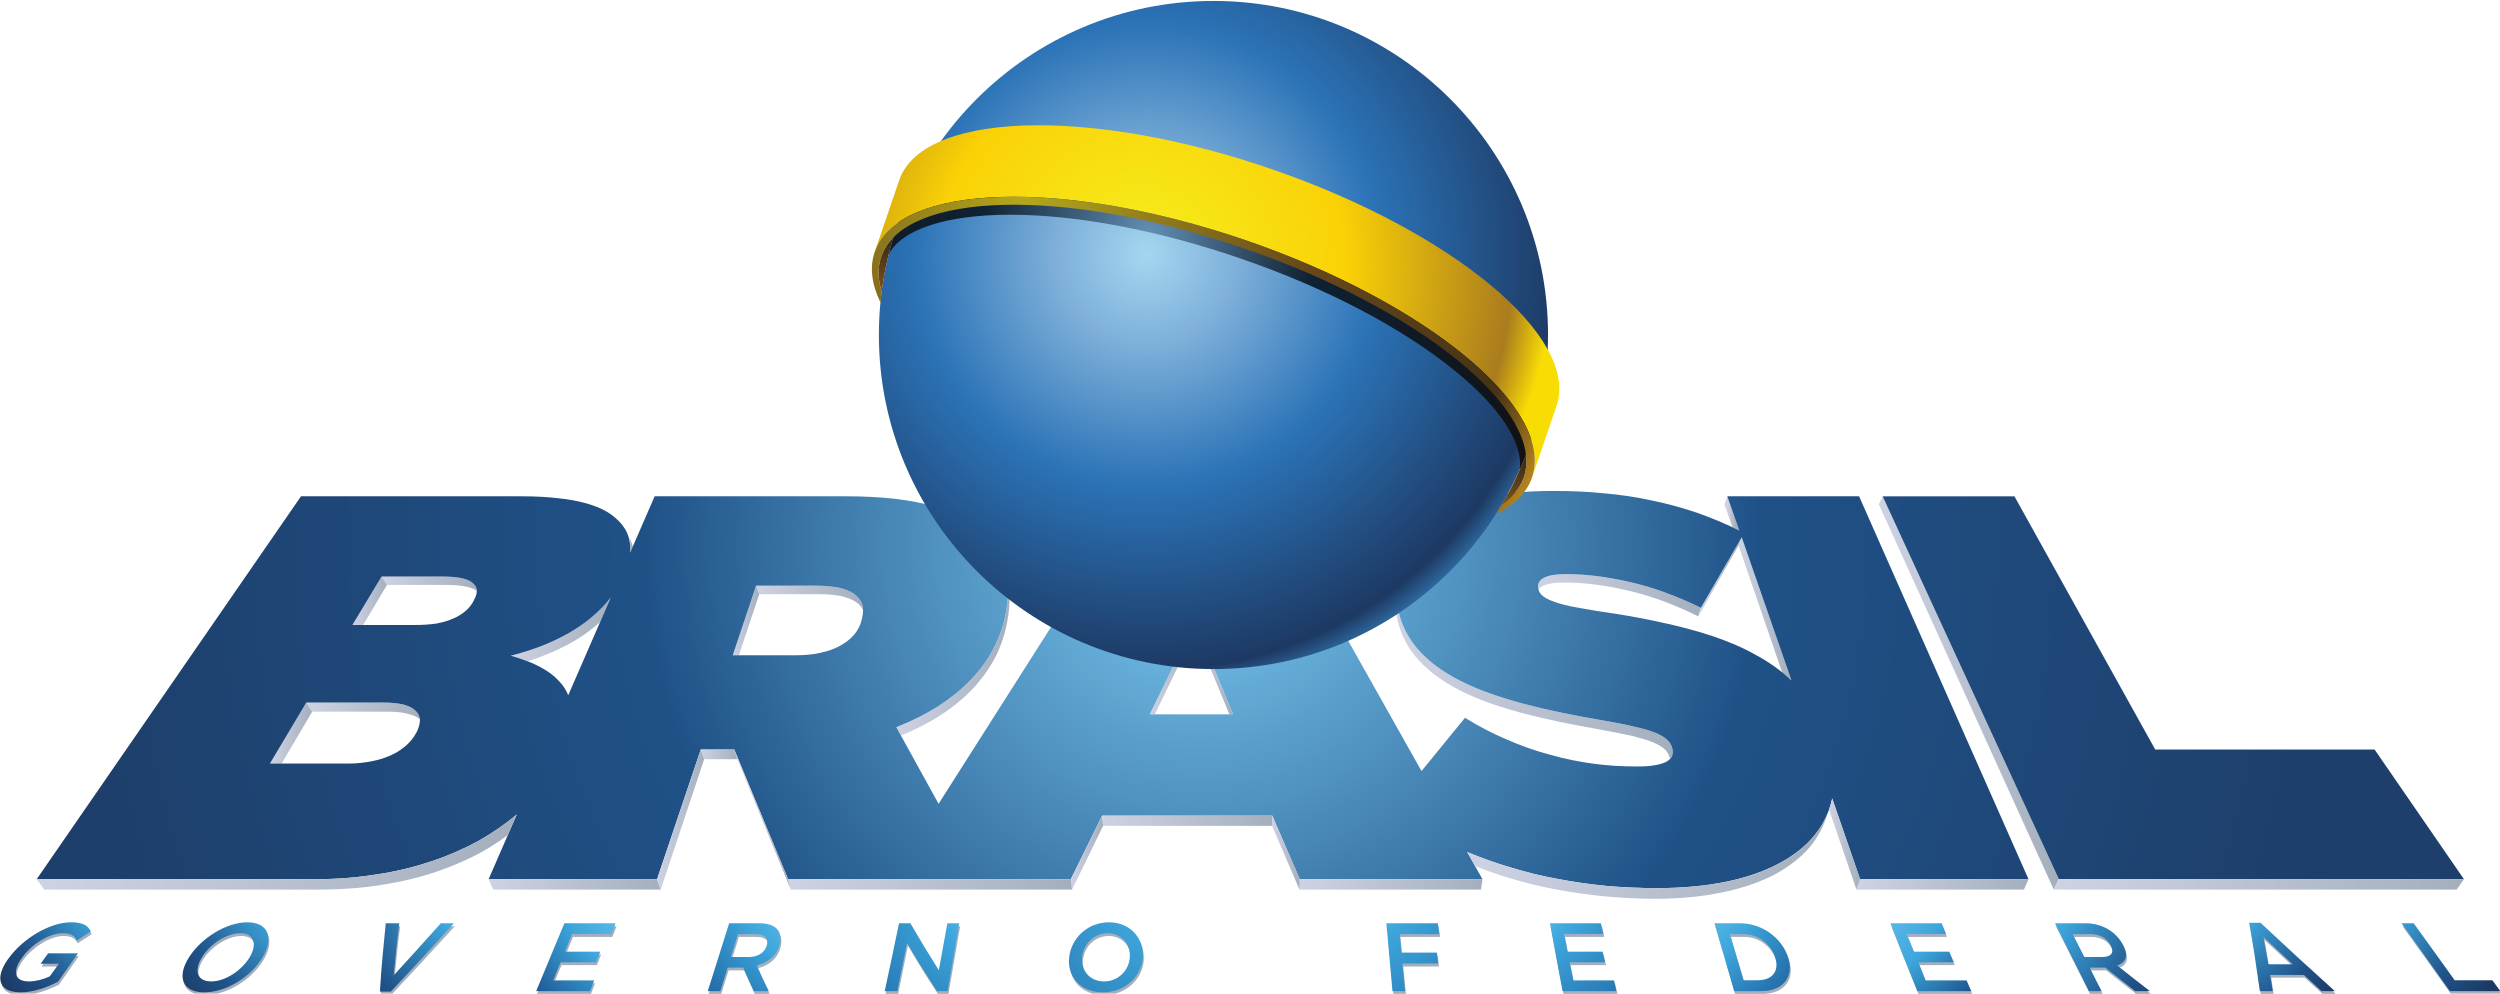 <?xml version="1.0" encoding="UTF-8" standalone="no"?>
<!-- Created with Inkscape (http://www.inkscape.org/) -->

<svg
   xmlns:dc="http://purl.org/dc/elements/1.1/"
   xmlns:cc="http://creativecommons.org/ns#"
   xmlns:rdf="http://www.w3.org/1999/02/22-rdf-syntax-ns#"
   xmlns:svg="http://www.w3.org/2000/svg"
   xmlns="http://www.w3.org/2000/svg"
   xmlns:xlink="http://www.w3.org/1999/xlink"
   xmlns:sodipodi="http://sodipodi.sourceforge.net/DTD/sodipodi-0.dtd"
   xmlns:inkscape="http://www.inkscape.org/namespaces/inkscape"
   width="180"
   height="71.537"
   id="svg6998"
   version="1.1"
   inkscape:version="0.48.3.1 r9886"
   sodipodi:docname="Novo documento 16">
  <defs
     id="defs7000">
    <linearGradient
       inkscape:collect="always"
       xlink:href="#linearGradient63357"
       id="linearGradient6528"
       gradientUnits="userSpaceOnUse"
       gradientTransform="matrix(0.733,0,0,1.482,218.771,42.43)"
       spreadMethod="pad"
       x1="0"
       y1="0"
       x2="1"
       y2="0" />
    <linearGradient
       x1="0"
       y1="0"
       x2="1"
       y2="0"
       gradientUnits="userSpaceOnUse"
       gradientTransform="matrix(0.733,0,0,1.482,218.771,42.43)"
       spreadMethod="pad"
       id="linearGradient63357">
      <stop
         style="stop-opacity:1;stop-color:#ced3e4"
         offset="0"
         id="stop63359" />
      <stop
         style="stop-opacity:1;stop-color:#a4afbd"
         offset="1"
         id="stop63361" />
    </linearGradient>
    <linearGradient
       inkscape:collect="always"
       xlink:href="#linearGradient63367"
       id="linearGradient6530"
       gradientUnits="userSpaceOnUse"
       gradientTransform="matrix(0.612,0,0,1.469,219.503,42.43)"
       spreadMethod="pad"
       x1="0"
       y1="0"
       x2="1"
       y2="0" />
    <linearGradient
       x1="0"
       y1="0"
       x2="1"
       y2="0"
       gradientUnits="userSpaceOnUse"
       gradientTransform="matrix(0.612,0,0,1.469,219.503,42.43)"
       spreadMethod="pad"
       id="linearGradient63367">
      <stop
         style="stop-opacity:1;stop-color:#ced3e4"
         offset="0"
         id="stop63369" />
      <stop
         style="stop-opacity:1;stop-color:#a4afbd"
         offset="1"
         id="stop63371" />
    </linearGradient>
    <linearGradient
       inkscape:collect="always"
       xlink:href="#linearGradient63377"
       id="linearGradient6532"
       gradientUnits="userSpaceOnUse"
       gradientTransform="matrix(2.897,0,0,6.336,230.509,39.607)"
       spreadMethod="pad"
       x1="0"
       y1="0"
       x2="1"
       y2="0" />
    <linearGradient
       x1="0"
       y1="0"
       x2="1"
       y2="0"
       gradientUnits="userSpaceOnUse"
       gradientTransform="matrix(2.897,0,0,6.336,230.509,39.607)"
       spreadMethod="pad"
       id="linearGradient63377">
      <stop
         style="stop-opacity:1;stop-color:#ced3e4"
         offset="0"
         id="stop63379" />
      <stop
         style="stop-opacity:1;stop-color:#a4afbd"
         offset="1"
         id="stop63381" />
    </linearGradient>
    <linearGradient
       inkscape:collect="always"
       xlink:href="#linearGradient63387"
       id="linearGradient6534"
       gradientUnits="userSpaceOnUse"
       gradientTransform="matrix(1.72,0,0,0.384,212.438,44.12)"
       spreadMethod="pad"
       x1="0"
       y1="0"
       x2="1"
       y2="0" />
    <linearGradient
       x1="0"
       y1="0"
       x2="1"
       y2="0"
       gradientUnits="userSpaceOnUse"
       gradientTransform="matrix(1.72,0,0,0.384,212.438,44.12)"
       spreadMethod="pad"
       id="linearGradient63387">
      <stop
         style="stop-opacity:1;stop-color:#ced3e4"
         offset="0"
         id="stop63389" />
      <stop
         style="stop-opacity:1;stop-color:#a4afbd"
         offset="1"
         id="stop63391" />
    </linearGradient>
    <linearGradient
       inkscape:collect="always"
       xlink:href="#linearGradient63397"
       id="linearGradient6536"
       gradientUnits="userSpaceOnUse"
       gradientTransform="matrix(0.072,0,0,0.267,210.381,45.034)"
       spreadMethod="pad"
       x1="0.41"
       y1="0"
       x2="0.59"
       y2="0" />
    <linearGradient
       x1="0.41"
       y1="0"
       x2="0.59"
       y2="0"
       gradientUnits="userSpaceOnUse"
       gradientTransform="matrix(0.072,0,0,0.267,210.381,45.034)"
       spreadMethod="pad"
       id="linearGradient63397">
      <stop
         style="stop-opacity:1;stop-color:#ced3e4"
         offset="0"
         id="stop63399" />
      <stop
         style="stop-opacity:1;stop-color:#a4afbd"
         offset="1"
         id="stop63401" />
    </linearGradient>
    <linearGradient
       inkscape:collect="always"
       xlink:href="#linearGradient63407"
       id="linearGradient6538"
       gradientUnits="userSpaceOnUse"
       gradientTransform="matrix(1.82,0,0,2.528,214.696,42.089)"
       spreadMethod="pad"
       x1="0"
       y1="0"
       x2="1"
       y2="0" />
    <linearGradient
       x1="0"
       y1="0"
       x2="1"
       y2="0"
       gradientUnits="userSpaceOnUse"
       gradientTransform="matrix(1.82,0,0,2.528,214.696,42.089)"
       spreadMethod="pad"
       id="linearGradient63407">
      <stop
         style="stop-opacity:1;stop-color:#ced3e4"
         offset="0"
         id="stop63409" />
      <stop
         style="stop-opacity:1;stop-color:#a4afbd"
         offset="1"
         id="stop63411" />
    </linearGradient>
    <linearGradient
       inkscape:collect="always"
       xlink:href="#linearGradient63417"
       id="linearGradient6540"
       gradientUnits="userSpaceOnUse"
       gradientTransform="matrix(4.469,0,0,2.821,222.723,41.71)"
       spreadMethod="pad"
       x1="0"
       y1="0"
       x2="1"
       y2="0" />
    <linearGradient
       x1="0"
       y1="0"
       x2="1"
       y2="0"
       gradientUnits="userSpaceOnUse"
       gradientTransform="matrix(4.469,0,0,2.821,222.723,41.71)"
       spreadMethod="pad"
       id="linearGradient63417">
      <stop
         style="stop-opacity:1;stop-color:#ced3e4"
         offset="0"
         id="stop63419" />
      <stop
         style="stop-opacity:1;stop-color:#a4afbd"
         offset="1"
         id="stop63421" />
    </linearGradient>
    <linearGradient
       inkscape:collect="always"
       xlink:href="#linearGradient63427"
       id="linearGradient6542"
       gradientUnits="userSpaceOnUse"
       gradientTransform="matrix(0.849,0,0,2.31,228.251,42.975)"
       spreadMethod="pad"
       x1="0"
       y1="0"
       x2="1"
       y2="0" />
    <linearGradient
       x1="0"
       y1="0"
       x2="1"
       y2="0"
       gradientUnits="userSpaceOnUse"
       gradientTransform="matrix(0.849,0,0,2.31,228.251,42.975)"
       spreadMethod="pad"
       id="linearGradient63427">
      <stop
         style="stop-opacity:1;stop-color:#ced3e4"
         offset="0"
         id="stop63429" />
      <stop
         style="stop-opacity:1;stop-color:#a4afbd"
         offset="1"
         id="stop63431" />
    </linearGradient>
    <linearGradient
       inkscape:collect="always"
       xlink:href="#linearGradient63437"
       id="linearGradient6544"
       gradientUnits="userSpaceOnUse"
       gradientTransform="matrix(2.626,0,0,0.682,225.02,44.009)"
       spreadMethod="pad"
       x1="0"
       y1="0"
       x2="1"
       y2="0" />
    <linearGradient
       x1="0"
       y1="0"
       x2="1"
       y2="0"
       gradientUnits="userSpaceOnUse"
       gradientTransform="matrix(2.626,0,0,0.682,225.02,44.009)"
       spreadMethod="pad"
       id="linearGradient63437">
      <stop
         style="stop-opacity:1;stop-color:#ced3e4"
         offset="0"
         id="stop63439" />
      <stop
         style="stop-opacity:1;stop-color:#a4afbd"
         offset="1"
         id="stop63441" />
    </linearGradient>
    <linearGradient
       inkscape:collect="always"
       xlink:href="#linearGradient63447"
       id="linearGradient6546"
       gradientUnits="userSpaceOnUse"
       gradientTransform="matrix(0.699,0,0,1.276,227.601,44.009)"
       spreadMethod="pad"
       x1="0"
       y1="0"
       x2="1"
       y2="0" />
    <linearGradient
       x1="0"
       y1="0"
       x2="1"
       y2="0"
       gradientUnits="userSpaceOnUse"
       gradientTransform="matrix(0.699,0,0,1.276,227.601,44.009)"
       spreadMethod="pad"
       id="linearGradient63447">
      <stop
         style="stop-opacity:1;stop-color:#ced3e4"
         offset="0"
         id="stop63449" />
      <stop
         style="stop-opacity:1;stop-color:#a4afbd"
         offset="1"
         id="stop63451" />
    </linearGradient>
    <linearGradient
       inkscape:collect="always"
       xlink:href="#linearGradient63457"
       id="linearGradient6548"
       gradientUnits="userSpaceOnUse"
       gradientTransform="matrix(0.238,0,0,0.549,228.024,45.394)"
       spreadMethod="pad"
       x1="0.211"
       y1="0"
       x2="0.789"
       y2="0" />
    <linearGradient
       x1="0.211"
       y1="0"
       x2="0.789"
       y2="0"
       gradientUnits="userSpaceOnUse"
       gradientTransform="matrix(0.238,0,0,0.549,228.024,45.394)"
       spreadMethod="pad"
       id="linearGradient63457">
      <stop
         style="stop-opacity:1;stop-color:#ced3e4"
         offset="0"
         id="stop63459" />
      <stop
         style="stop-opacity:1;stop-color:#a4afbd"
         offset="1"
         id="stop63461" />
    </linearGradient>
    <linearGradient
       inkscape:collect="always"
       xlink:href="#linearGradient63467"
       id="linearGradient6550"
       gradientUnits="userSpaceOnUse"
       gradientTransform="matrix(1.61,0,0,1.027,208.488,43.286)"
       spreadMethod="pad"
       x1="0"
       y1="0"
       x2="1"
       y2="0" />
    <linearGradient
       x1="0"
       y1="0"
       x2="1"
       y2="0"
       gradientUnits="userSpaceOnUse"
       gradientTransform="matrix(1.61,0,0,1.027,208.488,43.286)"
       spreadMethod="pad"
       id="linearGradient63467">
      <stop
         style="stop-opacity:1;stop-color:#ced3e4"
         offset="0"
         id="stop63469" />
      <stop
         style="stop-opacity:1;stop-color:#a4afbd"
         offset="1"
         id="stop63471" />
    </linearGradient>
    <linearGradient
       inkscape:collect="always"
       xlink:href="#linearGradient63477"
       id="linearGradient6552"
       gradientUnits="userSpaceOnUse"
       gradientTransform="matrix(1.825,0,0,0.27,205.199,42.352)"
       spreadMethod="pad"
       x1="0"
       y1="0"
       x2="1"
       y2="0" />
    <linearGradient
       x1="0"
       y1="0"
       x2="1"
       y2="0"
       gradientUnits="userSpaceOnUse"
       gradientTransform="matrix(1.825,0,0,0.27,205.199,42.352)"
       spreadMethod="pad"
       id="linearGradient63477">
      <stop
         style="stop-opacity:1;stop-color:#ced3e4"
         offset="0"
         id="stop63479" />
      <stop
         style="stop-opacity:1;stop-color:#a4afbd"
         offset="1"
         id="stop63481" />
    </linearGradient>
    <linearGradient
       inkscape:collect="always"
       xlink:href="#linearGradient63487"
       id="linearGradient6554"
       gradientUnits="userSpaceOnUse"
       gradientTransform="matrix(0.681,0,0,0.985,204.612,41.637)"
       spreadMethod="pad"
       x1="0"
       y1="0"
       x2="1"
       y2="0" />
    <linearGradient
       x1="0"
       y1="0"
       x2="1"
       y2="0"
       gradientUnits="userSpaceOnUse"
       gradientTransform="matrix(0.681,0,0,0.985,204.612,41.637)"
       spreadMethod="pad"
       id="linearGradient63487">
      <stop
         style="stop-opacity:1;stop-color:#ced3e4"
         offset="0"
         id="stop63489" />
      <stop
         style="stop-opacity:1;stop-color:#a4afbd"
         offset="1"
         id="stop63491" />
    </linearGradient>
    <linearGradient
       inkscape:collect="always"
       xlink:href="#linearGradient63497"
       id="linearGradient6556"
       gradientUnits="userSpaceOnUse"
       gradientTransform="matrix(1.531,0,0,0.23,206.41,44.422)"
       spreadMethod="pad"
       x1="0"
       y1="0"
       x2="1"
       y2="0" />
    <linearGradient
       x1="0"
       y1="0"
       x2="1"
       y2="0"
       gradientUnits="userSpaceOnUse"
       gradientTransform="matrix(1.531,0,0,0.23,206.41,44.422)"
       spreadMethod="pad"
       id="linearGradient63497">
      <stop
         style="stop-opacity:1;stop-color:#ced3e4"
         offset="0"
         id="stop63499" />
      <stop
         style="stop-opacity:1;stop-color:#a4afbd"
         offset="1"
         id="stop63501" />
    </linearGradient>
    <linearGradient
       inkscape:collect="always"
       xlink:href="#linearGradient63507"
       id="linearGradient6558"
       gradientUnits="userSpaceOnUse"
       gradientTransform="matrix(0.552,0,0,0.782,205.943,43.87)"
       spreadMethod="pad"
       x1="0"
       y1="0"
       x2="1"
       y2="0" />
    <linearGradient
       x1="0"
       y1="0"
       x2="1"
       y2="0"
       gradientUnits="userSpaceOnUse"
       gradientTransform="matrix(0.552,0,0,0.782,205.943,43.87)"
       spreadMethod="pad"
       id="linearGradient63507">
      <stop
         style="stop-opacity:1;stop-color:#ced3e4"
         offset="0"
         id="stop63509" />
      <stop
         style="stop-opacity:1;stop-color:#a4afbd"
         offset="1"
         id="stop63511" />
    </linearGradient>
    <linearGradient
       inkscape:collect="always"
       xlink:href="#linearGradient63517"
       id="linearGradient6560"
       gradientUnits="userSpaceOnUse"
       gradientTransform="matrix(0.427,0,0,1.122,212.06,43.383)"
       spreadMethod="pad"
       x1="0"
       y1="0"
       x2="1"
       y2="0" />
    <linearGradient
       x1="0"
       y1="0"
       x2="1"
       y2="0"
       gradientUnits="userSpaceOnUse"
       gradientTransform="matrix(0.427,0,0,1.122,212.06,43.383)"
       spreadMethod="pad"
       id="linearGradient63517">
      <stop
         style="stop-opacity:1;stop-color:#ced3e4"
         offset="0"
         id="stop63519" />
      <stop
         style="stop-opacity:1;stop-color:#a4afbd"
         offset="1"
         id="stop63521" />
    </linearGradient>
    <radialGradient
       inkscape:collect="always"
       xlink:href="#radialGradient63527"
       id="radialGradient6562"
       gradientUnits="userSpaceOnUse"
       gradientTransform="matrix(39.067,0,0,39.067,219.612,45.136)"
       spreadMethod="pad"
       cx="0"
       cy="0"
       fx="0"
       fy="0"
       r="0.461" />
    <radialGradient
       fx="0"
       fy="0"
       cx="0"
       cy="0"
       r="0.461"
       gradientUnits="userSpaceOnUse"
       gradientTransform="matrix(39.067,0,0,39.067,219.612,45.136)"
       spreadMethod="pad"
       id="radialGradient63527">
      <stop
         style="stop-opacity:1;stop-color:#7bcbf2"
         offset="0"
         id="stop63529" />
      <stop
         style="stop-opacity:1;stop-color:#1f5187"
         offset="0.5"
         id="stop63531" />
      <stop
         style="stop-opacity:1;stop-color:#1e3f6b"
         offset="1"
         id="stop63533" />
    </radialGradient>
    <radialGradient
       inkscape:collect="always"
       xlink:href="#radialGradient63539"
       id="radialGradient6564"
       gradientUnits="userSpaceOnUse"
       gradientTransform="matrix(10.77,0,0,10.77,218.723,49.839)"
       spreadMethod="pad"
       cx="0"
       cy="0"
       fx="0"
       fy="0"
       r="0.691" />
    <radialGradient
       fx="0"
       fy="0"
       cx="0"
       cy="0"
       r="0.691"
       gradientUnits="userSpaceOnUse"
       gradientTransform="matrix(10.77,0,0,10.77,218.723,49.839)"
       spreadMethod="pad"
       id="radialGradient63539">
      <stop
         style="stop-opacity:1;stop-color:#a3d7f0"
         offset="0"
         id="stop63541" />
      <stop
         style="stop-opacity:1;stop-color:#7dafd9"
         offset="0.2"
         id="stop63543" />
      <stop
         style="stop-opacity:1;stop-color:#2b73b7"
         offset="0.5"
         id="stop63545" />
      <stop
         style="stop-opacity:1;stop-color:#1d3963"
         offset="0.9"
         id="stop63547" />
      <stop
         style="stop-opacity:1;stop-color:#3e97d9"
         offset="1"
         id="stop63549" />
    </radialGradient>
    <radialGradient
       inkscape:collect="always"
       xlink:href="#radialGradient63555"
       id="radialGradient6566"
       gradientUnits="userSpaceOnUse"
       gradientTransform="matrix(10.465,0,0,10.465,218.759,50.193)"
       spreadMethod="pad"
       cx="0"
       cy="0"
       fx="0"
       fy="0"
       r="0.699" />
    <radialGradient
       fx="0"
       fy="0"
       cx="0"
       cy="0"
       r="0.699"
       gradientUnits="userSpaceOnUse"
       gradientTransform="matrix(10.465,0,0,10.465,218.759,50.193)"
       spreadMethod="pad"
       id="radialGradient63555">
      <stop
         style="stop-opacity:1;stop-color:#628eb3"
         offset="0"
         id="stop63557" />
      <stop
         style="stop-opacity:1;stop-color:#0f2133"
         offset="0.37"
         id="stop63559" />
      <stop
         style="stop-opacity:1;stop-color:#111011"
         offset="1"
         id="stop63561" />
    </radialGradient>
    <radialGradient
       inkscape:collect="always"
       xlink:href="#radialGradient63567"
       id="radialGradient6568"
       gradientUnits="userSpaceOnUse"
       gradientTransform="matrix(11.021,0,0,11.021,218.644,49.655)"
       spreadMethod="pad"
       cx="0"
       cy="0"
       fx="0"
       fy="0"
       r="0.602" />
    <radialGradient
       fx="0"
       fy="0"
       cx="0"
       cy="0"
       r="0.602"
       gradientUnits="userSpaceOnUse"
       gradientTransform="matrix(11.021,0,0,11.021,218.644,49.655)"
       spreadMethod="pad"
       id="radialGradient63567">
      <stop
         style="stop-opacity:1;stop-color:#f5f01f"
         offset="0"
         id="stop63569" />
      <stop
         style="stop-opacity:1;stop-color:#fad106"
         offset="0.5"
         id="stop63571" />
      <stop
         style="stop-opacity:1;stop-color:#aa7c1e"
         offset="0.9"
         id="stop63573" />
      <stop
         style="stop-opacity:1;stop-color:#f8dd05"
         offset="1"
         id="stop63575" />
    </radialGradient>
    <radialGradient
       inkscape:collect="always"
       xlink:href="#radialGradient63581"
       id="radialGradient6570"
       gradientUnits="userSpaceOnUse"
       gradientTransform="matrix(10.669,0,0,10.669,216.755,50.672)"
       spreadMethod="pad"
       cx="0"
       cy="0"
       fx="0"
       fy="0"
       r="0.871" />
    <radialGradient
       fx="0"
       fy="0"
       cx="0"
       cy="0"
       r="0.871"
       gradientUnits="userSpaceOnUse"
       gradientTransform="matrix(10.669,0,0,10.669,216.755,50.672)"
       spreadMethod="pad"
       id="radialGradient63581">
      <stop
         style="stop-opacity:1;stop-color:#b4a71c"
         offset="0"
         id="stop63583" />
      <stop
         style="stop-opacity:1;stop-color:#68481a"
         offset="0.5"
         id="stop63585" />
      <stop
         style="stop-opacity:1;stop-color:#463315"
         offset="0.88"
         id="stop63587" />
      <stop
         style="stop-opacity:1;stop-color:#b3831d"
         offset="1"
         id="stop63589" />
    </radialGradient>
    <linearGradient
       inkscape:collect="always"
       xlink:href="#linearGradient63595"
       id="linearGradient6572"
       gradientUnits="userSpaceOnUse"
       gradientTransform="matrix(-0.308,-0.909,0.618,-0.21,214.407,50.238)"
       spreadMethod="pad"
       x1="0"
       y1="0"
       x2="1"
       y2="0" />
    <linearGradient
       x1="0"
       y1="0"
       x2="1"
       y2="0"
       gradientUnits="userSpaceOnUse"
       gradientTransform="matrix(-0.308,-0.909,0.618,-0.21,214.407,50.238)"
       spreadMethod="pad"
       id="linearGradient63595">
      <stop
         style="stop-opacity:1;stop-color:#302616"
         offset="0"
         id="stop63597" />
      <stop
         style="stop-opacity:1;stop-color:#80521b"
         offset="1"
         id="stop63599" />
    </linearGradient>
    <linearGradient
       inkscape:collect="always"
       xlink:href="#linearGradient63605"
       id="linearGradient6574"
       gradientUnits="userSpaceOnUse"
       gradientTransform="matrix(-0.303,-0.892,0.648,-0.22,224.481,46.765)"
       spreadMethod="pad"
       x1="0.012"
       y1="0"
       x2="0.988"
       y2="0" />
    <linearGradient
       x1="0.012"
       y1="0"
       x2="0.988"
       y2="0"
       gradientUnits="userSpaceOnUse"
       gradientTransform="matrix(-0.303,-0.892,0.648,-0.22,224.481,46.765)"
       spreadMethod="pad"
       id="linearGradient63605">
      <stop
         style="stop-opacity:1;stop-color:#302616"
         offset="0"
         id="stop63607" />
      <stop
         style="stop-opacity:1;stop-color:#80521b"
         offset="1"
         id="stop63609" />
    </linearGradient>
    <radialGradient
       inkscape:collect="always"
       xlink:href="#radialGradient63643"
       id="radialGradient6576"
       gradientUnits="userSpaceOnUse"
       gradientTransform="matrix(1.457,0,0,1.457,202.446,39.634)"
       spreadMethod="pad"
       cx="0"
       cy="0"
       fx="0"
       fy="0"
       r="1.852" />
    <radialGradient
       fx="0"
       fy="0"
       cx="0"
       cy="0"
       r="1.852"
       gradientUnits="userSpaceOnUse"
       gradientTransform="matrix(1.457,0,0,1.457,202.446,39.634)"
       spreadMethod="pad"
       id="radialGradient63643">
      <stop
         style="stop-opacity:1;stop-color:#7bcbf2"
         offset="0"
         id="stop63645" />
      <stop
         style="stop-opacity:1;stop-color:#3da6dc"
         offset="0.3"
         id="stop63647" />
      <stop
         style="stop-opacity:1;stop-color:#1f5187"
         offset="0.75"
         id="stop63649" />
      <stop
         style="stop-opacity:1;stop-color:#1c3962"
         offset="1"
         id="stop63651" />
    </radialGradient>
    <radialGradient
       inkscape:collect="always"
       xlink:href="#radialGradient63657"
       id="radialGradient6578"
       gradientUnits="userSpaceOnUse"
       gradientTransform="matrix(1.383,0,0,1.383,205.267,39.634)"
       spreadMethod="pad"
       cx="0"
       cy="0"
       fx="0"
       fy="0"
       r="1.891" />
    <radialGradient
       fx="0"
       fy="0"
       cx="0"
       cy="0"
       r="1.891"
       gradientUnits="userSpaceOnUse"
       gradientTransform="matrix(1.383,0,0,1.383,205.267,39.634)"
       spreadMethod="pad"
       id="radialGradient63657">
      <stop
         style="stop-opacity:1;stop-color:#7bcbf2"
         offset="0"
         id="stop63659" />
      <stop
         style="stop-opacity:1;stop-color:#3da6dc"
         offset="0.32"
         id="stop63661" />
      <stop
         style="stop-opacity:1;stop-color:#1f5187"
         offset="0.8"
         id="stop63663" />
      <stop
         style="stop-opacity:1;stop-color:#1d406b"
         offset="1"
         id="stop63665" />
    </radialGradient>
    <radialGradient
       inkscape:collect="always"
       xlink:href="#radialGradient63671"
       id="radialGradient6580"
       gradientUnits="userSpaceOnUse"
       gradientTransform="matrix(1.192,0,0,1.192,208.169,39.6)"
       spreadMethod="pad"
       cx="0"
       cy="0"
       fx="0"
       fy="0"
       r="2.039" />
    <radialGradient
       fx="0"
       fy="0"
       cx="0"
       cy="0"
       r="2.039"
       gradientUnits="userSpaceOnUse"
       gradientTransform="matrix(1.192,0,0,1.192,208.169,39.6)"
       spreadMethod="pad"
       id="radialGradient63671">
      <stop
         style="stop-opacity:1;stop-color:#7bcbf2"
         offset="0"
         id="stop63673" />
      <stop
         style="stop-opacity:1;stop-color:#3da6dc"
         offset="0.38"
         id="stop63675" />
      <stop
         style="stop-opacity:1;stop-color:#1f5187"
         offset="0.95"
         id="stop63677" />
      <stop
         style="stop-opacity:1;stop-color:#1f4b7e"
         offset="1"
         id="stop63679" />
    </radialGradient>
    <radialGradient
       inkscape:collect="always"
       xlink:href="#radialGradient63685"
       id="radialGradient6582"
       gradientUnits="userSpaceOnUse"
       gradientTransform="matrix(1.278,0,0,1.278,210.815,39.596)"
       spreadMethod="pad"
       cx="0"
       cy="0"
       fx="0"
       fy="0"
       r="1.969" />
    <radialGradient
       fx="0"
       fy="0"
       cx="0"
       cy="0"
       r="1.969"
       gradientUnits="userSpaceOnUse"
       gradientTransform="matrix(1.278,0,0,1.278,210.815,39.596)"
       spreadMethod="pad"
       id="radialGradient63685">
      <stop
         style="stop-opacity:1;stop-color:#7bcbf2"
         offset="0"
         id="stop63687" />
      <stop
         style="stop-opacity:1;stop-color:#3da6dc"
         offset="0.58"
         id="stop63689" />
      <stop
         style="stop-opacity:1;stop-color:#1e5994"
         offset="1"
         id="stop63691" />
    </radialGradient>
    <radialGradient
       inkscape:collect="always"
       xlink:href="#radialGradient63697"
       id="radialGradient6584"
       gradientUnits="userSpaceOnUse"
       gradientTransform="matrix(1.17,0,0,1.17,213.403,39.596)"
       spreadMethod="pad"
       cx="0"
       cy="0"
       fx="0"
       fy="0"
       r="2.039" />
    <radialGradient
       fx="0"
       fy="0"
       cx="0"
       cy="0"
       r="2.039"
       gradientUnits="userSpaceOnUse"
       gradientTransform="matrix(1.17,0,0,1.17,213.403,39.596)"
       spreadMethod="pad"
       id="radialGradient63697">
      <stop
         style="stop-opacity:1;stop-color:#7bcbf2"
         offset="0"
         id="stop63699" />
      <stop
         style="stop-opacity:1;stop-color:#3da6dc"
         offset="0.51"
         id="stop63701" />
      <stop
         style="stop-opacity:1;stop-color:#226ba7"
         offset="1"
         id="stop63703" />
    </radialGradient>
    <radialGradient
       inkscape:collect="always"
       xlink:href="#radialGradient63709"
       id="radialGradient6586"
       gradientUnits="userSpaceOnUse"
       gradientTransform="matrix(1.199,0,0,1.199,216.307,39.596)"
       spreadMethod="pad"
       cx="0"
       cy="0"
       fx="0"
       fy="0"
       r="2.02" />
    <radialGradient
       fx="0"
       fy="0"
       cx="0"
       cy="0"
       r="2.02"
       gradientUnits="userSpaceOnUse"
       gradientTransform="matrix(1.199,0,0,1.199,216.307,39.596)"
       spreadMethod="pad"
       id="radialGradient63709">
      <stop
         style="stop-opacity:1;stop-color:#7bcbf2"
         offset="0"
         id="stop63711" />
      <stop
         style="stop-opacity:1;stop-color:#3da6dc"
         offset="0.44"
         id="stop63713" />
      <stop
         style="stop-opacity:1;stop-color:#287bb6"
         offset="1"
         id="stop63715" />
    </radialGradient>
    <radialGradient
       inkscape:collect="always"
       xlink:href="#radialGradient63721"
       id="radialGradient6588"
       gradientUnits="userSpaceOnUse"
       gradientTransform="matrix(1.192,0,0,1.192,219.247,39.634)"
       spreadMethod="pad"
       cx="0"
       cy="0"
       fx="0"
       fy="0"
       r="2.051" />
    <radialGradient
       fx="0"
       fy="0"
       cx="0"
       cy="0"
       r="2.051"
       gradientUnits="userSpaceOnUse"
       gradientTransform="matrix(1.192,0,0,1.192,219.247,39.634)"
       spreadMethod="pad"
       id="radialGradient63721">
      <stop
         style="stop-opacity:1;stop-color:#7bcbf2"
         offset="0"
         id="stop63723" />
      <stop
         style="stop-opacity:1;stop-color:#3da6dc"
         offset="0.36"
         id="stop63725" />
      <stop
         style="stop-opacity:1;stop-color:#2f85bd"
         offset="1"
         id="stop63727" />
    </radialGradient>
    <radialGradient
       inkscape:collect="always"
       xlink:href="#radialGradient63733"
       id="radialGradient6590"
       gradientUnits="userSpaceOnUse"
       gradientTransform="matrix(1.093,0,0,1.093,222.167,39.596)"
       spreadMethod="pad"
       cx="0"
       cy="0"
       fx="0"
       fy="0"
       r="1.891" />
    <radialGradient
       fx="0"
       fy="0"
       cx="0"
       cy="0"
       r="1.891"
       gradientUnits="userSpaceOnUse"
       gradientTransform="matrix(1.093,0,0,1.093,222.167,39.596)"
       spreadMethod="pad"
       id="radialGradient63733">
      <stop
         style="stop-opacity:1;stop-color:#7bcbf2"
         offset="0"
         id="stop63735" />
      <stop
         style="stop-opacity:1;stop-color:#3da6dc"
         offset="0.39"
         id="stop63737" />
      <stop
         style="stop-opacity:1;stop-color:#2d83bd"
         offset="1"
         id="stop63739" />
    </radialGradient>
    <radialGradient
       inkscape:collect="always"
       xlink:href="#radialGradient63745"
       id="radialGradient6592"
       gradientUnits="userSpaceOnUse"
       gradientTransform="matrix(1.093,0,0,1.093,224.676,39.596)"
       spreadMethod="pad"
       cx="0"
       cy="0"
       fx="0"
       fy="0"
       r="2.09" />
    <radialGradient
       fx="0"
       fy="0"
       cx="0"
       cy="0"
       r="2.09"
       gradientUnits="userSpaceOnUse"
       gradientTransform="matrix(1.093,0,0,1.093,224.676,39.596)"
       spreadMethod="pad"
       id="radialGradient63745">
      <stop
         style="stop-opacity:1;stop-color:#7bcbf2"
         offset="0"
         id="stop63747" />
      <stop
         style="stop-opacity:1;stop-color:#3da6dc"
         offset="0.46"
         id="stop63749" />
      <stop
         style="stop-opacity:1;stop-color:#2978b3"
         offset="1"
         id="stop63751" />
    </radialGradient>
    <radialGradient
       inkscape:collect="always"
       xlink:href="#radialGradient63757"
       id="radialGradient6594"
       gradientUnits="userSpaceOnUse"
       gradientTransform="matrix(1.212,0,0,1.212,227.258,39.596)"
       spreadMethod="pad"
       cx="0"
       cy="0"
       fx="0"
       fy="0"
       r="2.012" />
    <radialGradient
       fx="0"
       fy="0"
       cx="0"
       cy="0"
       r="2.012"
       gradientUnits="userSpaceOnUse"
       gradientTransform="matrix(1.212,0,0,1.212,227.258,39.596)"
       spreadMethod="pad"
       id="radialGradient63757">
      <stop
         style="stop-opacity:1;stop-color:#7bcbf2"
         offset="0"
         id="stop63759" />
      <stop
         style="stop-opacity:1;stop-color:#3da6dc"
         offset="0.52"
         id="stop63761" />
      <stop
         style="stop-opacity:1;stop-color:#2066a2"
         offset="1"
         id="stop63763" />
    </radialGradient>
    <radialGradient
       inkscape:collect="always"
       xlink:href="#radialGradient63769"
       id="radialGradient6596"
       gradientUnits="userSpaceOnUse"
       gradientTransform="matrix(1.3,0,0,1.3,230.057,39.596)"
       spreadMethod="pad"
       cx="0"
       cy="0"
       fx="0"
       fy="0"
       r="1.949" />
    <radialGradient
       fx="0"
       fy="0"
       cx="0"
       cy="0"
       r="1.949"
       gradientUnits="userSpaceOnUse"
       gradientTransform="matrix(1.3,0,0,1.3,230.057,39.596)"
       spreadMethod="pad"
       id="radialGradient63769">
      <stop
         style="stop-opacity:1;stop-color:#7bcbf2"
         offset="0"
         id="stop63771" />
      <stop
         style="stop-opacity:1;stop-color:#3da6dc"
         offset="0.6"
         id="stop63773" />
      <stop
         style="stop-opacity:1;stop-color:#1d558c"
         offset="1"
         id="stop63775" />
    </radialGradient>
    <radialGradient
       inkscape:collect="always"
       xlink:href="#radialGradient63781"
       id="radialGradient6598"
       gradientUnits="userSpaceOnUse"
       gradientTransform="matrix(1.527,0,0,1.527,232.597,39.596)"
       spreadMethod="pad"
       cx="0"
       cy="0"
       fx="0"
       fy="0"
       r="1.828" />
    <radialGradient
       fx="0"
       fy="0"
       cx="0"
       cy="0"
       r="1.828"
       gradientUnits="userSpaceOnUse"
       gradientTransform="matrix(1.527,0,0,1.527,232.597,39.596)"
       spreadMethod="pad"
       id="radialGradient63781">
      <stop
         style="stop-opacity:1;stop-color:#7bcbf2"
         offset="0"
         id="stop63783" />
      <stop
         style="stop-opacity:1;stop-color:#3da6dc"
         offset="0.37"
         id="stop63785" />
      <stop
         style="stop-opacity:1;stop-color:#1f5187"
         offset="0.9"
         id="stop63787" />
      <stop
         style="stop-opacity:1;stop-color:#1f4778"
         offset="1"
         id="stop63789" />
    </radialGradient>
    <radialGradient
       inkscape:collect="always"
       xlink:href="#radialGradient63795"
       id="radialGradient6600"
       gradientUnits="userSpaceOnUse"
       gradientTransform="matrix(1.377,0,0,1.377,235.781,39.608)"
       spreadMethod="pad"
       cx="0"
       cy="0"
       fx="0"
       fy="0"
       r="1.922" />
    <radialGradient
       fx="0"
       fy="0"
       cx="0"
       cy="0"
       r="1.922"
       gradientUnits="userSpaceOnUse"
       gradientTransform="matrix(1.377,0,0,1.377,235.781,39.608)"
       spreadMethod="pad"
       id="radialGradient63795">
      <stop
         style="stop-opacity:1;stop-color:#7bcbf2"
         offset="0"
         id="stop63797" />
      <stop
         style="stop-opacity:1;stop-color:#3da6dc"
         offset="0.32"
         id="stop63799" />
      <stop
         style="stop-opacity:1;stop-color:#1f5187"
         offset="0.78"
         id="stop63801" />
      <stop
         style="stop-opacity:1;stop-color:#1d3b66"
         offset="1"
         id="stop63803" />
    </radialGradient>
    <radialGradient
       inkscape:collect="always"
       xlink:href="#radialGradient63809"
       id="radialGradient6602"
       gradientUnits="userSpaceOnUse"
       gradientTransform="matrix(1.588,0,0,1.588,238.129,39.596)"
       spreadMethod="pad"
       cx="0"
       cy="0"
       fx="0"
       fy="0"
       r="1.711" />
    <radialGradient
       fx="0"
       fy="0"
       cx="0"
       cy="0"
       r="1.711"
       gradientUnits="userSpaceOnUse"
       gradientTransform="matrix(1.588,0,0,1.588,238.129,39.596)"
       spreadMethod="pad"
       id="radialGradient63809">
      <stop
         style="stop-opacity:1;stop-color:#7bcbf2"
         offset="0"
         id="stop63811" />
      <stop
         style="stop-opacity:1;stop-color:#3da6dc"
         offset="0.3"
         id="stop63813" />
      <stop
         style="stop-opacity:1;stop-color:#1f5187"
         offset="0.75"
         id="stop63815" />
      <stop
         style="stop-opacity:1;stop-color:#1c3962"
         offset="1"
         id="stop63817" />
    </radialGradient>
    <linearGradient
       inkscape:collect="always"
       xlink:href="#linearGradient63823"
       id="linearGradient6604"
       gradientUnits="userSpaceOnUse"
       gradientTransform="matrix(2.769,0,0,0.168,208.133,39.607)"
       spreadMethod="pad"
       x1="0"
       y1="0"
       x2="1"
       y2="0" />
    <linearGradient
       x1="0"
       y1="0"
       x2="1"
       y2="0"
       gradientUnits="userSpaceOnUse"
       gradientTransform="matrix(2.769,0,0,0.168,208.133,39.607)"
       spreadMethod="pad"
       id="linearGradient63823">
      <stop
         style="stop-opacity:1;stop-color:#ced3e4"
         offset="0"
         id="stop63825" />
      <stop
         style="stop-opacity:1;stop-color:#a4afbd"
         offset="1"
         id="stop63827" />
    </linearGradient>
    <linearGradient
       inkscape:collect="always"
       xlink:href="#linearGradient63833"
       id="linearGradient6606"
       gradientUnits="userSpaceOnUse"
       gradientTransform="matrix(6.601,0,0,0.168,233.326,39.607)"
       spreadMethod="pad"
       x1="0"
       y1="0"
       x2="1"
       y2="0" />
    <linearGradient
       x1="0"
       y1="0"
       x2="1"
       y2="0"
       gradientUnits="userSpaceOnUse"
       gradientTransform="matrix(6.601,0,0,0.168,233.326,39.607)"
       spreadMethod="pad"
       id="linearGradient63833">
      <stop
         style="stop-opacity:1;stop-color:#ced3e4"
         offset="0"
         id="stop63835" />
      <stop
         style="stop-opacity:1;stop-color:#a4afbd"
         offset="1"
         id="stop63837" />
    </linearGradient>
    <linearGradient
       inkscape:collect="always"
       xlink:href="#linearGradient63843"
       id="linearGradient6608"
       gradientUnits="userSpaceOnUse"
       gradientTransform="matrix(2.771,0,0,0.168,230.149,39.607)"
       spreadMethod="pad"
       x1="0"
       y1="0"
       x2="1"
       y2="0" />
    <linearGradient
       x1="0"
       y1="0"
       x2="1"
       y2="0"
       gradientUnits="userSpaceOnUse"
       gradientTransform="matrix(2.771,0,0,0.168,230.149,39.607)"
       spreadMethod="pad"
       id="linearGradient63843">
      <stop
         style="stop-opacity:1;stop-color:#ced3e4"
         offset="0"
         id="stop63845" />
      <stop
         style="stop-opacity:1;stop-color:#a4afbd"
         offset="1"
         id="stop63847" />
    </linearGradient>
    <linearGradient
       inkscape:collect="always"
       xlink:href="#linearGradient63853"
       id="linearGradient6610"
       gradientUnits="userSpaceOnUse"
       gradientTransform="matrix(0.502,0,0,1.467,229.707,39.607)"
       spreadMethod="pad"
       x1="0"
       y1="0"
       x2="1"
       y2="0" />
    <linearGradient
       x1="0"
       y1="0"
       x2="1"
       y2="0"
       gradientUnits="userSpaceOnUse"
       gradientTransform="matrix(0.502,0,0,1.467,229.707,39.607)"
       spreadMethod="pad"
       id="linearGradient63853">
      <stop
         style="stop-opacity:1;stop-color:#ced3e4"
         offset="0"
         id="stop63855" />
      <stop
         style="stop-opacity:1;stop-color:#a4afbd"
         offset="1"
         id="stop63857" />
    </linearGradient>
    <linearGradient
       inkscape:collect="always"
       xlink:href="#linearGradient63863"
       id="linearGradient6612"
       gradientUnits="userSpaceOnUse"
       gradientTransform="matrix(5.793,0,0,1.358,223.884,39.459)"
       spreadMethod="pad"
       x1="0"
       y1="0"
       x2="1"
       y2="0" />
    <linearGradient
       x1="0"
       y1="0"
       x2="1"
       y2="0"
       gradientUnits="userSpaceOnUse"
       gradientTransform="matrix(5.793,0,0,1.358,223.884,39.459)"
       spreadMethod="pad"
       id="linearGradient63863">
      <stop
         style="stop-opacity:1;stop-color:#ced3e4"
         offset="0"
         id="stop63865" />
      <stop
         style="stop-opacity:1;stop-color:#a4afbd"
         offset="1"
         id="stop63867" />
    </linearGradient>
    <linearGradient
       inkscape:collect="always"
       xlink:href="#linearGradient63873"
       id="linearGradient6614"
       gradientUnits="userSpaceOnUse"
       gradientTransform="matrix(7.725,0,0,1.211,200.859,39.607)"
       spreadMethod="pad"
       x1="0"
       y1="0"
       x2="1"
       y2="0" />
    <linearGradient
       x1="0"
       y1="0"
       x2="1"
       y2="0"
       gradientUnits="userSpaceOnUse"
       gradientTransform="matrix(7.725,0,0,1.211,200.859,39.607)"
       spreadMethod="pad"
       id="linearGradient63873">
      <stop
         style="stop-opacity:1;stop-color:#ced3e4"
         offset="0"
         id="stop63875" />
      <stop
         style="stop-opacity:1;stop-color:#a4afbd"
         offset="1"
         id="stop63877" />
    </linearGradient>
    <linearGradient
       inkscape:collect="always"
       xlink:href="#linearGradient63883"
       id="linearGradient6616"
       gradientUnits="userSpaceOnUse"
       gradientTransform="matrix(2.946,0,0,0.168,221.182,39.607)"
       spreadMethod="pad"
       x1="0"
       y1="0"
       x2="1"
       y2="0" />
    <linearGradient
       x1="0"
       y1="0"
       x2="1"
       y2="0"
       gradientUnits="userSpaceOnUse"
       gradientTransform="matrix(2.946,0,0,0.168,221.182,39.607)"
       spreadMethod="pad"
       id="linearGradient63883">
      <stop
         style="stop-opacity:1;stop-color:#ced3e4"
         offset="0"
         id="stop63885" />
      <stop
         style="stop-opacity:1;stop-color:#a4afbd"
         offset="1"
         id="stop63887" />
    </linearGradient>
    <linearGradient
       inkscape:collect="always"
       xlink:href="#linearGradient63893"
       id="linearGradient6618"
       gradientUnits="userSpaceOnUse"
       gradientTransform="matrix(0.445,0,0,1.189,220.742,39.607)"
       spreadMethod="pad"
       x1="0"
       y1="0"
       x2="1"
       y2="0" />
    <linearGradient
       x1="0"
       y1="0"
       x2="1"
       y2="0"
       gradientUnits="userSpaceOnUse"
       gradientTransform="matrix(0.445,0,0,1.189,220.742,39.607)"
       spreadMethod="pad"
       id="linearGradient63893">
      <stop
         style="stop-opacity:1;stop-color:#ced3e4"
         offset="0"
         id="stop63895" />
      <stop
         style="stop-opacity:1;stop-color:#a4afbd"
         offset="1"
         id="stop63897" />
    </linearGradient>
    <linearGradient
       inkscape:collect="always"
       xlink:href="#linearGradient63903"
       id="linearGradient6620"
       gradientUnits="userSpaceOnUse"
       gradientTransform="matrix(2.736,0,0,0.161,218.009,40.634)"
       spreadMethod="pad"
       x1="0"
       y1="0"
       x2="1"
       y2="0" />
    <linearGradient
       x1="0"
       y1="0"
       x2="1"
       y2="0"
       gradientUnits="userSpaceOnUse"
       gradientTransform="matrix(2.736,0,0,0.161,218.009,40.634)"
       spreadMethod="pad"
       id="linearGradient63903">
      <stop
         style="stop-opacity:1;stop-color:#ced3e4"
         offset="0"
         id="stop63905" />
      <stop
         style="stop-opacity:1;stop-color:#a4afbd"
         offset="1"
         id="stop63907" />
    </linearGradient>
    <linearGradient
       inkscape:collect="always"
       xlink:href="#linearGradient63913"
       id="linearGradient6622"
       gradientUnits="userSpaceOnUse"
       gradientTransform="matrix(0.521,0,0,1.189,217.503,39.607)"
       spreadMethod="pad"
       x1="0"
       y1="0"
       x2="1"
       y2="0" />
    <linearGradient
       x1="0"
       y1="0"
       x2="1"
       y2="0"
       gradientUnits="userSpaceOnUse"
       gradientTransform="matrix(0.521,0,0,1.189,217.503,39.607)"
       spreadMethod="pad"
       id="linearGradient63913">
      <stop
         style="stop-opacity:1;stop-color:#ced3e4"
         offset="0"
         id="stop63915" />
      <stop
         style="stop-opacity:1;stop-color:#a4afbd"
         offset="1"
         id="stop63917" />
    </linearGradient>
    <linearGradient
       inkscape:collect="always"
       xlink:href="#linearGradient63923"
       id="linearGradient6624"
       gradientUnits="userSpaceOnUse"
       gradientTransform="matrix(4.57,0,0,0.168,212.951,39.607)"
       spreadMethod="pad"
       x1="0"
       y1="0"
       x2="1"
       y2="0" />
    <linearGradient
       x1="0"
       y1="0"
       x2="1"
       y2="0"
       gradientUnits="userSpaceOnUse"
       gradientTransform="matrix(4.57,0,0,0.168,212.951,39.607)"
       spreadMethod="pad"
       id="linearGradient63923">
      <stop
         style="stop-opacity:1;stop-color:#ced3e4"
         offset="0"
         id="stop63925" />
      <stop
         style="stop-opacity:1;stop-color:#a4afbd"
         offset="1"
         id="stop63927" />
    </linearGradient>
    <linearGradient
       inkscape:collect="always"
       xlink:href="#linearGradient63933"
       id="linearGradient6626"
       gradientUnits="userSpaceOnUse"
       gradientTransform="matrix(0.913,0,0,2.255,212.084,39.607)"
       spreadMethod="pad"
       x1="0"
       y1="0"
       x2="1"
       y2="0" />
    <linearGradient
       x1="0"
       y1="0"
       x2="1"
       y2="0"
       gradientUnits="userSpaceOnUse"
       gradientTransform="matrix(0.913,0,0,2.255,212.084,39.607)"
       spreadMethod="pad"
       id="linearGradient63933">
      <stop
         style="stop-opacity:1;stop-color:#ced3e4"
         offset="0"
         id="stop63935" />
      <stop
         style="stop-opacity:1;stop-color:#a4afbd"
         offset="1"
         id="stop63937" />
    </linearGradient>
    <linearGradient
       inkscape:collect="always"
       xlink:href="#linearGradient63943"
       id="linearGradient6628"
       gradientUnits="userSpaceOnUse"
       gradientTransform="matrix(0.588,0,0,0.154,211.547,41.708)"
       spreadMethod="pad"
       x1="0"
       y1="0"
       x2="1"
       y2="0" />
    <linearGradient
       x1="0"
       y1="0"
       x2="1"
       y2="0"
       gradientUnits="userSpaceOnUse"
       gradientTransform="matrix(0.588,0,0,0.154,211.547,41.708)"
       spreadMethod="pad"
       id="linearGradient63943">
      <stop
         style="stop-opacity:1;stop-color:#ced3e4"
         offset="0"
         id="stop63945" />
      <stop
         style="stop-opacity:1;stop-color:#a4afbd"
         offset="1"
         id="stop63947" />
    </linearGradient>
    <linearGradient
       inkscape:collect="always"
       xlink:href="#linearGradient63953"
       id="linearGradient6630"
       gradientUnits="userSpaceOnUse"
       gradientTransform="matrix(0.758,0,0,2.255,210.844,39.607)"
       spreadMethod="pad"
       x1="0"
       y1="0"
       x2="1"
       y2="0" />
    <linearGradient
       x1="0"
       y1="0"
       x2="1"
       y2="0"
       gradientUnits="userSpaceOnUse"
       gradientTransform="matrix(0.758,0,0,2.255,210.844,39.607)"
       spreadMethod="pad"
       id="linearGradient63953">
      <stop
         style="stop-opacity:1;stop-color:#ced3e4"
         offset="0"
         id="stop63955" />
      <stop
         style="stop-opacity:1;stop-color:#a4afbd"
         offset="1"
         id="stop63957" />
    </linearGradient>
  </defs>
  <sodipodi:namedview
     id="base"
     pagecolor="#ffffff"
     bordercolor="#666666"
     borderopacity="1.0"
     inkscape:pageopacity="0.0"
     inkscape:pageshadow="2"
     inkscape:zoom="0.35"
     inkscape:cx="90.000001"
     inkscape:cy="35.768643"
     inkscape:document-units="px"
     inkscape:current-layer="layer1"
     showgrid="false"
     fit-margin-top="0"
     fit-margin-left="0"
     fit-margin-right="0"
     fit-margin-bottom="0"
     inkscape:window-width="1600"
     inkscape:window-height="876"
     inkscape:window-x="0"
     inkscape:window-y="24"
     inkscape:window-maximized="1" />
  <g
     inkscape:label="Camada 1"
     inkscape:groupmode="layer"
     id="layer1"
     transform="translate(-260,-496.594)">
    <g
       id="g6402"
       transform="matrix(2.265,0,0,2.265,-635.721,-659.428)">
      <g
         transform="matrix(1.975,0,0,-1.972,-0.068,616.765)"
         id="g63355">
        <path
           d="m 218.773,42.43 0.082,0 0.649,1.339 -0.004,0.141 -0.727,-1.48 z"
           style="fill:url(#linearGradient6528);fill-opacity:1;fill-rule:evenodd;stroke:none"
           id="path63363"
           inkscape:connector-curvature="0" />
      </g>
      <g
         transform="matrix(1.975,0,0,-1.972,-0.068,616.765)"
         id="g63365">
        <path
           d="m 219.504,43.769 0.551,-1.339 0.062,0 -0.613,1.468 0,-0.129 z"
           style="fill:url(#linearGradient6530);fill-opacity:1;fill-rule:evenodd;stroke:none"
           id="path63373"
           inkscape:connector-curvature="0" />
      </g>
      <g
         transform="matrix(1.975,0,0,-1.972,-0.068,616.765)"
         id="g63375">
        <path
           d="m 230.508,45.816 2.816,-6.211 0.082,0.168 -2.836,6.172 -0.062,-0.129 z"
           style="fill:url(#linearGradient6532);fill-opacity:1;fill-rule:evenodd;stroke:none"
           id="path63383"
           inkscape:connector-curvature="0" />
      </g>
      <g
         transform="matrix(1.975,0,0,-1.972,-0.068,616.765)"
         id="g63385">
        <path
           d="m 213.434,44.504 -0.996,0 0.05,-0.137 0.977,0 c 0.129,0 0.246,-0.012 0.344,-0.031 0.097,-0.024 0.179,-0.055 0.242,-0.098 0.047,-0.035 0.082,-0.074 0.105,-0.117 0,0.031 -0.004,0.059 -0.011,0.086 -0.024,0.066 -0.071,0.121 -0.133,0.168 -0.063,0.043 -0.145,0.074 -0.246,0.098 -0.094,0.019 -0.207,0.031 -0.332,0.031 z"
           style="fill:url(#linearGradient6534);fill-opacity:1;fill-rule:evenodd;stroke:none"
           id="path63393"
           inkscape:connector-curvature="0" />
      </g>
      <g
         transform="matrix(1.975,0,0,-1.972,-0.068,616.765)"
         id="g63395">
        <path
           d="m 210.383,45.301 c 0,0 0,-0.004 0,-0.004 0.012,-0.039 0.019,-0.082 0.027,-0.125 0.004,-0.043 0.004,-0.09 0,-0.137 l 0.043,0.098 c -0.004,0.011 -0.004,0.023 -0.008,0.031 -0.011,0.039 -0.027,0.078 -0.047,0.109 -0.007,0.012 -0.011,0.02 -0.019,0.028"
           style="fill:url(#linearGradient6536);fill-opacity:1;fill-rule:evenodd;stroke:none"
           id="path63403"
           inkscape:connector-curvature="0" />
      </g>
      <g
         transform="matrix(1.975,0,0,-1.972,-0.068,616.765)"
         id="g63405">
        <path
           d="m 216.492,44.508 c 0.004,-0.121 -0.004,-0.258 -0.027,-0.403 -0.035,-0.211 -0.102,-0.41 -0.195,-0.593 -0.094,-0.188 -0.219,-0.36 -0.372,-0.52 -0.148,-0.156 -0.328,-0.301 -0.527,-0.43 -0.203,-0.128 -0.43,-0.242 -0.676,-0.339 l 0.075,-0.133 c 0.23,0.094 0.441,0.199 0.632,0.324 0.2,0.129 0.375,0.273 0.528,0.434 0.148,0.16 0.269,0.332 0.367,0.519 0.09,0.188 0.156,0.387 0.191,0.602 0.024,0.144 0.032,0.277 0.028,0.402 -0.004,0.086 -0.016,0.168 -0.036,0.246 0.004,-0.035 0.008,-0.07 0.012,-0.109 z"
           style="fill:url(#linearGradient6538);fill-opacity:1;fill-rule:evenodd;stroke:none"
           id="path63413"
           inkscape:connector-curvature="0" />
      </g>
      <g
         transform="matrix(1.975,0,0,-1.972,-0.068,616.765)"
         id="g63415">
        <path
           d="m 222.73,44.137 c 0.032,-0.301 0.141,-0.555 0.317,-0.77 0.18,-0.219 0.422,-0.398 0.719,-0.551 0.296,-0.152 0.644,-0.269 1.023,-0.371 0.383,-0.101 0.797,-0.183 1.223,-0.258 0.203,-0.039 0.371,-0.07 0.511,-0.101 0.141,-0.035 0.254,-0.067 0.34,-0.102 0.086,-0.035 0.149,-0.074 0.196,-0.113 0.043,-0.043 0.07,-0.09 0.086,-0.144 0,-0.004 0,-0.012 0,-0.016 0.015,0.016 0.027,0.031 0.035,0.047 0.015,0.035 0.015,0.078 0.004,0.125 -0.012,0.051 -0.039,0.097 -0.086,0.14 -0.043,0.039 -0.106,0.079 -0.196,0.114 -0.086,0.035 -0.199,0.066 -0.34,0.097 -0.14,0.035 -0.312,0.067 -0.515,0.102 -0.43,0.074 -0.844,0.156 -1.231,0.258 -0.378,0.101 -0.73,0.218 -1.031,0.371 -0.297,0.148 -0.543,0.328 -0.723,0.547 -0.175,0.215 -0.285,0.465 -0.316,0.765 -0.008,0.086 -0.008,0.172 -0.004,0.254 -0.019,-0.125 -0.023,-0.258 -0.012,-0.394 z"
           style="fill:url(#linearGradient6540);fill-opacity:1;fill-rule:evenodd;stroke:none"
           id="path63423"
           inkscape:connector-curvature="0" />
      </g>
      <g
         transform="matrix(1.975,0,0,-1.972,-0.068,616.765)"
         id="g63425">
        <path
           d="m 228.25,45.152 0.703,-2.047 c 0.051,-0.043 0.102,-0.086 0.149,-0.128 l -0.801,2.308 -0.051,-0.133 z"
           style="fill:url(#linearGradient6542);fill-opacity:1;fill-rule:evenodd;stroke:none"
           id="path63433"
           inkscape:connector-curvature="0" />
      </g>
      <g
         transform="matrix(1.975,0,0,-1.972,-0.068,616.765)"
         id="g63435">
        <path
           d="m 225.258,44.676 c -0.063,-0.012 -0.11,-0.028 -0.145,-0.047 -0.035,-0.02 -0.062,-0.043 -0.074,-0.07 -0.016,-0.028 -0.019,-0.059 -0.012,-0.094 l 0.004,-0.016 c 0.012,0.016 0.031,0.031 0.055,0.043 0.035,0.02 0.082,0.035 0.141,0.047 0.058,0.012 0.128,0.016 0.214,0.016 0.153,0 0.317,-0.008 0.493,-0.032 0.171,-0.019 0.351,-0.054 0.535,-0.097 0.183,-0.043 0.371,-0.098 0.562,-0.168 0.188,-0.071 0.383,-0.153 0.571,-0.25 l 0.043,0.14 c -0.192,0.094 -0.383,0.176 -0.575,0.246 -0.191,0.071 -0.379,0.125 -0.562,0.168 -0.188,0.043 -0.367,0.075 -0.543,0.098 -0.172,0.02 -0.34,0.031 -0.492,0.031 -0.086,0 -0.157,-0.007 -0.215,-0.015 z"
           style="fill:url(#linearGradient6544);fill-opacity:1;fill-rule:evenodd;stroke:none"
           id="path63443"
           inkscape:connector-curvature="0" />
      </g>
      <g
         transform="matrix(1.975,0,0,-1.972,-0.068,616.765)"
         id="g63445">
        <path
           d="m 227.645,44.148 -0.043,-0.14 0.648,1.144 0.051,0.133 -0.656,-1.137 z"
           style="fill:url(#linearGradient6546);fill-opacity:1;fill-rule:evenodd;stroke:none"
           id="path63453"
           inkscape:connector-curvature="0" />
      </g>
      <g
         transform="matrix(1.975,0,0,-1.972,-0.068,616.765)"
         id="g63455">
        <path
           d="m 228.023,45.816 0.129,-0.371 c 0.036,-0.015 0.075,-0.031 0.11,-0.051 l -0.192,0.551 -0.047,-0.129 z"
           style="fill:url(#linearGradient6548);fill-opacity:1;fill-rule:evenodd;stroke:none"
           id="path63463"
           inkscape:connector-curvature="0" />
      </g>
      <g
         transform="matrix(1.975,0,0,-1.972,-0.068,616.765)"
         id="g63465">
        <path
           d="m 209.801,44.004 c -0.113,-0.098 -0.239,-0.184 -0.375,-0.262 -0.137,-0.078 -0.285,-0.148 -0.442,-0.211 -0.156,-0.058 -0.324,-0.113 -0.496,-0.156 0.094,-0.027 0.184,-0.055 0.27,-0.09 0.101,0.031 0.199,0.067 0.297,0.106 0.152,0.062 0.3,0.132 0.437,0.211 0.133,0.078 0.258,0.164 0.371,0.261 0.024,0.02 0.043,0.039 0.063,0.055 l 0.172,0.394 c -0.086,-0.113 -0.188,-0.214 -0.297,-0.308 z"
           style="fill:url(#linearGradient6550);fill-opacity:1;fill-rule:evenodd;stroke:none"
           id="path63473"
           inkscape:connector-curvature="0" />
      </g>
      <g
         transform="matrix(1.975,0,0,-1.972,-0.068,616.765)"
         id="g63475">
        <path
           d="m 206.441,42.621 -1.242,0 0.094,-0.148 1.219,0 c 0.133,0 0.242,-0.012 0.328,-0.036 0.082,-0.019 0.14,-0.046 0.183,-0.085 -0.003,0.054 -0.027,0.101 -0.07,0.14 -0.043,0.043 -0.109,0.074 -0.195,0.098 -0.086,0.019 -0.192,0.031 -0.317,0.031 z"
           style="fill:url(#linearGradient6552);fill-opacity:1;fill-rule:evenodd;stroke:none"
           id="path63483"
           inkscape:connector-curvature="0" />
      </g>
      <g
         transform="matrix(1.975,0,0,-1.972,-0.068,616.765)"
         id="g63485">
        <path
           d="m 204.613,41.637 0.188,0 0.492,0.836 -0.094,0.148 -0.586,-0.984 z"
           style="fill:url(#linearGradient6554);fill-opacity:1;fill-rule:evenodd;stroke:none"
           id="path63493"
           inkscape:connector-curvature="0" />
      </g>
      <g
         transform="matrix(1.975,0,0,-1.972,-0.068,616.765)"
         id="g63495">
        <path
           d="m 206.41,44.652 0.086,-0.136 0.961,0 c 0.121,0 0.219,-0.008 0.301,-0.024 0.078,-0.015 0.14,-0.039 0.183,-0.07 -0.003,0.008 0,0.012 -0.003,0.015 -0.004,0.047 -0.028,0.086 -0.071,0.118 -0.043,0.035 -0.105,0.058 -0.187,0.074 -0.082,0.015 -0.184,0.023 -0.301,0.023 l -0.969,0 z"
           style="fill:url(#linearGradient6556);fill-opacity:1;fill-rule:evenodd;stroke:none"
           id="path63503"
           inkscape:connector-curvature="0" />
      </g>
      <g
         transform="matrix(1.975,0,0,-1.972,-0.068,616.765)"
         id="g63505">
        <path
           d="m 205.941,43.871 0.172,0 0.383,0.645 -0.086,0.136 -0.469,-0.781 z"
           style="fill:url(#linearGradient6558);fill-opacity:1;fill-rule:evenodd;stroke:none"
           id="path63513"
           inkscape:connector-curvature="0" />
      </g>
      <g
         transform="matrix(1.975,0,0,-1.972,-0.068,616.765)"
         id="g63515">
        <path
           d="m 212.059,43.383 0.101,0 0.328,0.984 -0.05,0.137 -0.379,-1.121 z"
           style="fill:url(#linearGradient6560);fill-opacity:1;fill-rule:evenodd;stroke:none"
           id="path63523"
           inkscape:connector-curvature="0" />
      </g>
      <g
         transform="matrix(1.975,0,0,-1.972,-0.068,616.765)"
         id="g63525">
        <path
           d="m 225.281,46.031 -0.051,0 c -0.425,0 -0.796,-0.043 -1.109,-0.125 -0.324,-0.082 -0.59,-0.199 -0.801,-0.351 -0.211,-0.153 -0.367,-0.34 -0.465,-0.551 -0.097,-0.219 -0.136,-0.461 -0.109,-0.727 0.031,-0.3 0.141,-0.55 0.316,-0.765 0.18,-0.219 0.426,-0.399 0.723,-0.547 0.301,-0.153 0.653,-0.27 1.031,-0.371 0.387,-0.102 0.801,-0.184 1.231,-0.258 0.203,-0.035 0.375,-0.067 0.515,-0.102 0.141,-0.031 0.254,-0.062 0.34,-0.097 0.09,-0.035 0.153,-0.075 0.196,-0.114 0.047,-0.043 0.074,-0.089 0.086,-0.14 0.011,-0.047 0.011,-0.09 -0.004,-0.125 -0.016,-0.035 -0.047,-0.067 -0.094,-0.094 -0.047,-0.023 -0.109,-0.043 -0.188,-0.055 -0.078,-0.015 -0.175,-0.019 -0.289,-0.019 -0.222,0 -0.449,0.012 -0.683,0.043 -0.231,0.031 -0.469,0.078 -0.703,0.144 -0.235,0.063 -0.469,0.145 -0.7,0.246 -0.23,0.098 -0.457,0.215 -0.675,0.352 l -0.7,-0.859 -2.507,4.461 -2.098,0 -3.168,-4.989 -0.68,1.235 c 0.246,0.097 0.473,0.211 0.676,0.339 0.199,0.129 0.379,0.274 0.527,0.43 0.153,0.16 0.278,0.332 0.372,0.52 0.093,0.183 0.16,0.382 0.195,0.593 0.023,0.145 0.031,0.282 0.027,0.403 -0.008,0.121 -0.027,0.234 -0.062,0.336 -0.032,0.105 -0.078,0.199 -0.137,0.289 -0.059,0.086 -0.133,0.168 -0.215,0.246 -0.098,0.086 -0.211,0.168 -0.348,0.238 -0.132,0.067 -0.289,0.129 -0.468,0.176 -0.176,0.051 -0.375,0.086 -0.602,0.113 -0.226,0.024 -0.476,0.039 -0.758,0.039 l -3.097,0 -0.395,-0.91 c 0.004,0.047 0.004,0.094 0,0.137 -0.008,0.043 -0.015,0.086 -0.027,0.125 -0.012,0.039 -0.028,0.074 -0.047,0.109 -0.02,0.031 -0.043,0.067 -0.066,0.094 -0.063,0.074 -0.137,0.137 -0.231,0.195 -0.094,0.055 -0.203,0.098 -0.336,0.137 -0.129,0.035 -0.281,0.066 -0.453,0.082 -0.172,0.02 -0.363,0.031 -0.586,0.031 l -3.551,0 -4.254,-6.172 4.496,0 c 0.344,0 0.676,0.028 0.989,0.079 0.312,0.046 0.609,0.121 0.883,0.214 0.269,0.09 0.523,0.203 0.75,0.328 0.226,0.129 0.429,0.27 0.609,0.422 l -0.453,-1.043 2.711,0 0.703,2.09 0.539,0 0.867,-2.09 4.551,0 0.504,1.024 2.738,0 0.442,-1.024 2.941,0 -0.246,0.438 c 0.226,-0.094 0.461,-0.18 0.703,-0.25 0.242,-0.074 0.496,-0.137 0.754,-0.184 0.258,-0.05 0.519,-0.086 0.789,-0.113 0.266,-0.023 0.539,-0.035 0.812,-0.035 0.407,0 0.774,0.035 1.102,0.101 0.328,0.067 0.609,0.164 0.852,0.293 0.238,0.125 0.433,0.278 0.578,0.457 0.144,0.176 0.238,0.375 0.285,0.594 l 0.449,-1.301 2.711,0 -2.727,6.172 -2.121,0 0.192,-0.551 c -0.223,0.11 -0.45,0.204 -0.68,0.286 -0.23,0.078 -0.469,0.144 -0.715,0.195 -0.246,0.055 -0.504,0.094 -0.769,0.117 -0.262,0.027 -0.532,0.039 -0.817,0.039 z m 7.41,-0.086 -2.121,0 2.836,-6.172 6.52,0 -1.438,2.09 -3.531,0 -2.266,4.082 z m -4.39,-0.66 0.801,-2.308 c -0.168,0.16 -0.36,0.296 -0.579,0.414 -0.214,0.121 -0.453,0.222 -0.714,0.308 -0.262,0.086 -0.543,0.16 -0.844,0.223 -0.297,0.066 -0.617,0.121 -0.953,0.168 -0.188,0.031 -0.34,0.058 -0.465,0.082 -0.125,0.027 -0.223,0.055 -0.297,0.086 -0.074,0.027 -0.125,0.058 -0.16,0.09 -0.035,0.031 -0.055,0.066 -0.059,0.101 l -0.004,0.016 c -0.007,0.035 -0.004,0.066 0.012,0.094 0.012,0.027 0.039,0.05 0.074,0.07 0.035,0.019 0.082,0.035 0.145,0.047 0.058,0.008 0.129,0.015 0.215,0.015 0.152,0 0.32,-0.011 0.492,-0.031 0.176,-0.023 0.355,-0.055 0.543,-0.098 0.183,-0.043 0.371,-0.097 0.562,-0.168 0.192,-0.07 0.383,-0.152 0.575,-0.246 l 0.656,1.137 z m -21.891,-0.633 0.969,0 c 0.117,0 0.219,-0.008 0.301,-0.023 0.082,-0.016 0.144,-0.039 0.187,-0.074 0.043,-0.032 0.067,-0.071 0.074,-0.118 0.004,-0.046 -0.007,-0.101 -0.043,-0.16 l -0.007,-0.019 c -0.032,-0.059 -0.075,-0.117 -0.133,-0.164 -0.055,-0.047 -0.121,-0.09 -0.199,-0.121 -0.079,-0.036 -0.164,-0.059 -0.266,-0.079 -0.102,-0.015 -0.215,-0.023 -0.34,-0.023 l -1.012,0 0.469,0.781 z m 6.028,-0.148 0.984,0 c 0.129,0 0.246,-0.012 0.344,-0.031 0.101,-0.024 0.183,-0.055 0.246,-0.098 0.062,-0.047 0.109,-0.102 0.133,-0.168 0.019,-0.066 0.019,-0.145 -0.004,-0.238 l -0.004,-0.016 c -0.02,-0.09 -0.063,-0.168 -0.121,-0.238 -0.059,-0.071 -0.137,-0.129 -0.227,-0.18 -0.09,-0.051 -0.199,-0.086 -0.316,-0.113 -0.118,-0.028 -0.25,-0.039 -0.391,-0.039 l -1.02,0 0.376,1.121 z m -3.157,-1.555 c -0.058,0.067 -0.125,0.125 -0.203,0.176 -0.078,0.051 -0.168,0.098 -0.266,0.141 -0.101,0.039 -0.207,0.078 -0.324,0.109 0.172,0.043 0.34,0.098 0.496,0.156 0.157,0.063 0.305,0.133 0.442,0.211 0.136,0.078 0.262,0.164 0.375,0.262 0.109,0.094 0.211,0.195 0.297,0.308 l -0.684,-1.574 c -0.031,0.078 -0.074,0.149 -0.133,0.211 z m 10.219,0.961 0.617,-1.48 -1.344,0 0.727,1.48 z m -14.301,-1.289 1.231,0 c 0.132,0 0.242,-0.012 0.328,-0.031 0.086,-0.024 0.152,-0.055 0.195,-0.098 0.047,-0.043 0.07,-0.094 0.074,-0.148 0,-0.059 -0.015,-0.125 -0.05,-0.196 l -0.012,-0.019 c -0.035,-0.07 -0.09,-0.137 -0.153,-0.195 -0.066,-0.059 -0.144,-0.114 -0.238,-0.157 -0.094,-0.043 -0.195,-0.078 -0.312,-0.101 -0.117,-0.024 -0.246,-0.039 -0.383,-0.039 l -1.266,0 0.586,0.984 z"
           style="fill:url(#radialGradient6562);fill-opacity:1;fill-rule:evenodd;stroke:none"
           id="path63535"
           inkscape:connector-curvature="0" />
      </g>
      <g
         transform="matrix(1.975,0,0,-1.972,-0.068,616.765)"
         id="g63537">
        <path
           d="m 214.414,48.547 c 0,-2.973 2.41,-5.387 5.387,-5.387 2.972,0 5.383,2.414 5.383,5.387 0,2.972 -2.411,5.383 -5.383,5.383 -2.977,0 -5.387,-2.411 -5.387,-5.383"
           style="fill:url(#radialGradient6564);fill-opacity:1;fill-rule:evenodd;stroke:none"
           id="path63551"
           inkscape:connector-curvature="0" />
      </g>
      <g
         transform="matrix(1.975,0,0,-1.972,-0.068,616.765)"
         id="g63553">
        <path
           d="m 214.898,50.781 c -0.136,-0.297 -0.246,-0.609 -0.324,-0.933 0.207,0.398 0.926,0.636 1.953,0.636 1.071,0 2.387,-0.25 3.7,-0.703 1.386,-0.476 2.621,-1.125 3.472,-1.824 0.727,-0.594 1.094,-1.168 1.028,-1.59 0.128,0.297 0.234,0.606 0.312,0.926 -0.203,0.344 -0.523,0.699 -0.953,1.059 -0.906,0.753 -2.215,1.445 -3.68,1.949 -1.367,0.472 -2.746,0.73 -3.883,0.73 -0.66,0 -1.207,-0.086 -1.625,-0.25 z"
           style="fill:url(#radialGradient6566);fill-opacity:1;fill-rule:evenodd;stroke:none"
           id="path63563"
           inkscape:connector-curvature="0" />
      </g>
      <g
         transform="matrix(1.975,0,0,-1.972,-0.068,616.765)"
         id="g63565">
        <path
           d="m 214.742,51.043 -0.394,-1.156 c 0.379,1.109 3.054,1.187 5.976,0.183 2.922,-1.008 4.981,-2.718 4.602,-3.824 l 0.394,1.152 c 0.383,1.106 -1.675,2.821 -4.597,3.825 -1.371,0.472 -2.688,0.703 -3.739,0.703 -1.187,0 -2.039,-0.297 -2.242,-0.883 z"
           style="fill:url(#radialGradient6568);fill-opacity:1;fill-rule:evenodd;stroke:none"
           id="path63577"
           inkscape:connector-curvature="0" />
      </g>
      <g
         transform="matrix(1.975,0,0,-1.972,-0.068,616.765)"
         id="g63579">
        <path
           d="m 214.348,49.887 c -0.086,-0.246 -0.051,-0.524 0.093,-0.821 0.004,0.059 0.012,0.114 0.02,0.172 -0.066,0.203 -0.07,0.395 -0.008,0.571 0.363,1.058 2.973,1.121 5.828,0.136 2.856,-0.98 4.875,-2.636 4.512,-3.699 -0.063,-0.172 -0.184,-0.32 -0.359,-0.441 -0.028,-0.051 -0.059,-0.098 -0.09,-0.149 0.293,0.145 0.496,0.34 0.582,0.59 0.379,1.106 -1.68,2.816 -4.602,3.824 -1.371,0.473 -2.683,0.703 -3.734,0.703 -1.192,0 -2.043,-0.296 -2.242,-0.886 z"
           style="fill:url(#radialGradient6570);fill-opacity:1;fill-rule:evenodd;stroke:none"
           id="path63591"
           inkscape:connector-curvature="0" />
      </g>
      <g
         transform="matrix(1.975,0,0,-1.972,-0.068,616.765)"
         id="g63593">
        <path
           d="m 214.453,49.809 c -0.062,-0.176 -0.058,-0.368 0.008,-0.571 0.035,0.301 0.101,0.598 0.187,0.883 -0.089,-0.094 -0.156,-0.199 -0.195,-0.312 z"
           style="fill:url(#linearGradient6572);fill-opacity:1;fill-rule:evenodd;stroke:none"
           id="path63601"
           inkscape:connector-curvature="0" />
      </g>
      <g
         transform="matrix(1.975,0,0,-1.972,-0.068,616.765)"
         id="g63603">
        <path
           d="m 224.438,45.805 c 0.171,0.121 0.292,0.269 0.355,0.441 0.039,0.117 0.051,0.238 0.035,0.367 -0.109,-0.281 -0.238,-0.551 -0.39,-0.808"
           style="fill:url(#linearGradient6574);fill-opacity:1;fill-rule:evenodd;stroke:none"
           id="path63611"
           inkscape:connector-curvature="0" />
      </g>
      <path
         d="m 396.148,542.018 c -0.719,0 -0.834,-0.477 -0.363,-1.11 0.448,-0.607 1.296,-1.116 1.959,-1.116 0.379,0 0.541,0.101 0.632,0.292 -0.176,0.116 -0.261,0.17 -0.446,0.286 -0.069,-0.138 -0.17,-0.231 -0.456,-0.231 -0.409,0 -0.964,0.347 -1.272,0.761 -0.332,0.448 -0.263,0.771 0.207,0.771 0.209,0 0.456,-0.061 0.664,-0.162 0.117,-0.162 0.17,-0.239 0.286,-0.4 l -0.579,0 c 0.093,-0.13 0.146,-0.201 0.239,-0.331 l 0.948,0 c -0.253,0.363 -0.377,0.546 -0.632,0.909 -0.356,0.177 -0.786,0.331 -1.187,0.331"
         style="fill:#a4afbd;fill-opacity:1;fill-rule:nonzero;stroke:none"
         id="path63613"
         inkscape:connector-curvature="0" />
      <path
         d="m 403.13,540.139 c -0.433,0 -0.958,0.339 -1.219,0.761 -0.263,0.424 -0.162,0.771 0.292,0.771 0.448,0 0.972,-0.339 1.219,-0.763 0.255,-0.422 0.146,-0.769 -0.292,-0.769 z m -1.15,1.879 c -0.703,0 -0.873,-0.501 -0.486,-1.11 0.385,-0.607 1.179,-1.116 1.859,-1.116 0.672,0 0.849,0.501 0.486,1.108 -0.356,0.609 -1.157,1.118 -1.859,1.118"
         style="fill:#a4afbd;fill-opacity:1;fill-rule:nonzero;stroke:none"
         id="path63615"
         inkscape:connector-curvature="0" />
      <path
         d="m 409.502,539.831 0.417,0 c -0.664,0.724 -1.327,1.447 -2.005,2.163 l -0.348,0 c 0.061,-0.862 0.101,-1.301 0.186,-2.163 l 0.431,0 c -0.085,0.661 -0.115,0.992 -0.178,1.654 0.61,-0.662 0.903,-0.994 1.497,-1.654"
         style="fill:#a4afbd;fill-opacity:1;fill-rule:nonzero;stroke:none"
         id="path63617"
         inkscape:connector-curvature="0" />
      <path
         d="m 414.925,540.169 -1.248,0 c -0.093,0.225 -0.14,0.331 -0.225,0.556 l 1.12,0 c -0.055,0.138 -0.085,0.207 -0.132,0.339 l -1.126,0 c -0.101,0.231 -0.146,0.345 -0.239,0.576 l 1.304,0 c -0.053,0.14 -0.085,0.209 -0.13,0.339 l -1.714,0 c 0.356,-0.854 0.541,-1.286 0.897,-2.147 l 1.628,0 c -0.055,0.13 -0.077,0.199 -0.132,0.337"
         style="fill:#a4afbd;fill-opacity:1;fill-rule:nonzero;stroke:none"
         id="path63619"
         inkscape:connector-curvature="0" />
      <path
         d="m 419.51,540.169 -0.563,0 c -0.085,0.294 -0.132,0.44 -0.225,0.726 l 0.579,0 c 0.286,0 0.502,-0.14 0.563,-0.363 0.071,-0.239 -0.061,-0.363 -0.354,-0.363 z m -0.055,1.81 c -0.138,-0.3 -0.207,-0.446 -0.34,-0.747 l -0.494,0 c -0.091,0.302 -0.138,0.448 -0.231,0.747 l -0.401,0 c 0.271,-0.854 0.409,-1.286 0.679,-2.147 l 0.98,0 c 0.502,0 0.741,0.26 0.624,0.676 -0.099,0.363 -0.385,0.578 -0.725,0.655 0.146,0.331 0.223,0.493 0.379,0.816 l -0.472,0 z"
         style="fill:#a4afbd;fill-opacity:1;fill-rule:nonzero;stroke:none"
         id="path63621"
         inkscape:connector-curvature="0" />
      <path
         d="m 425.605,539.831 0.377,0 c -0.146,0.862 -0.223,1.286 -0.369,2.147 l -0.34,0 c -0.395,-0.607 -0.587,-0.915 -0.95,-1.532 -0.122,0.617 -0.186,0.925 -0.308,1.532 l -0.401,0 c 0.186,-0.862 0.277,-1.286 0.454,-2.147 l 0.363,0 c 0.348,0.592 0.525,0.893 0.903,1.485 0.109,-0.592 0.162,-0.893 0.271,-1.485"
         style="fill:#a4afbd;fill-opacity:1;fill-rule:nonzero;stroke:none"
         id="path63623"
         inkscape:connector-curvature="0" />
      <path
         d="m 430.705,540.139 c -0.44,0 -0.772,0.339 -0.818,0.761 -0.04,0.424 0.247,0.771 0.701,0.771 0.448,0 0.788,-0.339 0.818,-0.763 0.032,-0.422 -0.263,-0.769 -0.701,-0.769 z m -0.154,1.879 c -0.703,0 -1.144,-0.501 -1.073,-1.11 0.061,-0.607 0.585,-1.116 1.264,-1.116 0.672,0 1.112,0.501 1.08,1.108 -0.037,0.609 -0.571,1.118 -1.272,1.118"
         style="fill:#a4afbd;fill-opacity:1;fill-rule:nonzero;stroke:none"
         id="path63625"
         inkscape:connector-curvature="0" />
      <path
         d="m 441.244,540.169 -1.266,0 c 0.032,0.239 0.037,0.355 0.061,0.593 l 1.128,0 c 0.014,0.138 0.022,0.209 0.037,0.347 l -1.134,0 c 0.037,0.347 0.053,0.524 0.085,0.87 l -0.401,0 c -0.077,-0.854 -0.117,-1.286 -0.194,-2.147 l 1.635,0 c 0.016,0.138 0.024,0.199 0.047,0.337"
         style="fill:#a4afbd;fill-opacity:1;fill-rule:nonzero;stroke:none"
         id="path63627"
         inkscape:connector-curvature="0" />
      <path
         d="m 446.458,540.169 -1.25,0 c 0.047,0.225 0.071,0.331 0.109,0.556 l 1.118,0 c 0.032,0.138 0.047,0.207 0.079,0.339 l -1.128,0 c 0.047,0.231 0.069,0.345 0.117,0.576 l 1.296,0 c 0.032,0.14 0.047,0.209 0.077,0.339 l -1.712,0 c -0.162,-0.854 -0.247,-1.286 -0.409,-2.147 l 1.628,0 c 0.032,0.13 0.047,0.199 0.077,0.337"
         style="fill:#a4afbd;fill-opacity:1;fill-rule:nonzero;stroke:none"
         id="path63629"
         inkscape:connector-curvature="0" />
      <path
         d="m 450.918,540.169 -0.433,0 c 0.17,0.586 0.255,0.887 0.433,1.471 l 0.448,0 c 0.478,0 0.693,-0.308 0.555,-0.732 -0.138,-0.422 -0.541,-0.739 -1.003,-0.739 z m 0.555,1.81 -0.855,0 c -0.247,-0.854 -0.371,-1.286 -0.626,-2.147 l 0.818,0 c 0.695,0 1.319,0.461 1.521,1.069 0.199,0.609 -0.138,1.079 -0.857,1.079"
         style="fill:#a4afbd;fill-opacity:1;fill-rule:nonzero;stroke:none"
         id="path63631"
         inkscape:connector-curvature="0" />
      <path
         d="m 457.353,540.169 -1.25,0 c 0.093,0.225 0.138,0.331 0.231,0.556 l 1.12,0 c 0.061,0.138 0.085,0.207 0.146,0.339 l -1.126,0 c 0.091,0.231 0.138,0.345 0.231,0.576 l 1.304,0 c 0.053,0.14 0.085,0.209 0.146,0.339 l -1.712,0 c -0.348,-0.854 -0.517,-1.286 -0.857,-2.147 l 1.629,0 c 0.053,0.13 0.083,0.199 0.138,0.337"
         style="fill:#a4afbd;fill-opacity:1;fill-rule:nonzero;stroke:none"
         id="path63633"
         inkscape:connector-curvature="0" />
      <path
         d="m 461.943,540.169 -0.563,0 c 0.146,0.294 0.223,0.44 0.369,0.726 l 0.571,0 c 0.286,0 0.387,-0.14 0.271,-0.363 -0.122,-0.239 -0.356,-0.363 -0.648,-0.363 z m 1.42,1.81 c -0.385,-0.3 -0.571,-0.446 -0.95,-0.747 l -0.494,0 c 0.148,0.302 0.225,0.448 0.379,0.747 l -0.401,0 c -0.433,-0.854 -0.65,-1.286 -1.08,-2.147 l 0.98,0 c 0.51,0 0.956,0.26 1.181,0.676 0.192,0.363 0.083,0.578 -0.186,0.655 0.409,0.331 0.624,0.493 1.041,0.816 l -0.47,0 z"
         style="fill:#a4afbd;fill-opacity:1;fill-rule:nonzero;stroke:none"
         id="path63635"
         inkscape:connector-curvature="0" />
      <path
         d="m 467.444,540.261 c 0.061,0.347 0.093,0.517 0.154,0.864 l 0.772,0 c -0.371,-0.347 -0.555,-0.517 -0.926,-0.864 z m 2.269,1.717 -0.425,0 c -0.223,-0.207 -0.34,-0.308 -0.563,-0.515 l -1.065,0 c 0.03,0.207 0.045,0.308 0.077,0.515 l -0.409,0 c -0.117,-0.862 -0.186,-1.301 -0.34,-2.163 l 0.361,0 c 0.78,0.724 1.566,1.447 2.362,2.163"
         style="fill:#a4afbd;fill-opacity:1;fill-rule:nonzero;stroke:none"
         id="path63637"
         inkscape:connector-curvature="0" />
      <path
         d="m 471.835,539.831 0.385,0 c 0.525,0.724 0.788,1.084 1.304,1.808 l 1.197,0 c 0.101,0.14 0.154,0.201 0.255,0.339 l -1.606,0 c -0.608,-0.862 -0.918,-1.286 -1.535,-2.147"
         style="fill:#a4afbd;fill-opacity:1;fill-rule:nonzero;stroke:none"
         id="path63639"
         inkscape:connector-curvature="0" />
      <g
         transform="matrix(1.975,0,0,-1.972,-0.068,616.765)"
         id="g63641">
        <path
           d="m 200.418,38.512 c -0.094,-0.121 -0.141,-0.235 -0.145,-0.328 l 0,-0.012 c 0.004,-0.137 0.114,-0.223 0.329,-0.223 0.203,0 0.421,0.078 0.601,0.172 0.129,0.184 0.192,0.273 0.32,0.457 l -0.48,0 c -0.047,-0.066 -0.074,-0.101 -0.121,-0.168 l 0.293,0 c -0.059,-0.082 -0.086,-0.121 -0.145,-0.203 -0.105,-0.051 -0.23,-0.082 -0.336,-0.082 -0.238,0 -0.273,0.164 -0.105,0.391 0.156,0.214 0.437,0.386 0.644,0.386 0.145,0 0.196,-0.043 0.231,-0.117 0.094,0.059 0.137,0.09 0.226,0.145 -0.046,0.097 -0.128,0.148 -0.32,0.148 -0.336,0 -0.765,-0.258 -0.992,-0.566 z"
           style="fill:url(#radialGradient6576);fill-opacity:1;fill-rule:evenodd;stroke:none"
           id="path63653"
           inkscape:connector-curvature="0" />
      </g>
      <g
         transform="matrix(1.975,0,0,-1.972,-0.068,616.765)"
         id="g63655">
        <path
           d="m 203.309,38.512 c -0.196,-0.309 -0.11,-0.563 0.246,-0.563 0.359,0 0.761,0.258 0.941,0.567 0.184,0.308 0.094,0.562 -0.246,0.562 -0.344,0 -0.746,-0.258 -0.941,-0.566 z m 0.211,0.004 c 0.132,0.214 0.398,0.386 0.617,0.386 0.222,0 0.277,-0.175 0.148,-0.39 -0.129,-0.211 -0.39,-0.387 -0.617,-0.387 -0.23,0 -0.281,0.176 -0.148,0.391 z"
           style="fill:url(#radialGradient6578);fill-opacity:1;fill-rule:evenodd;stroke:none"
           id="path63667"
           inkscape:connector-curvature="0" />
      </g>
      <g
         transform="matrix(1.975,0,0,-1.972,-0.068,616.765)"
         id="g63669">
        <path
           d="m 206.383,37.961 0.176,0 c 0.343,0.363 0.679,0.73 1.015,1.101 l -0.211,0 c -0.301,-0.335 -0.449,-0.503 -0.758,-0.839 0.032,0.336 0.047,0.504 0.09,0.839 l -0.218,0 c -0.043,-0.441 -0.067,-0.66 -0.094,-1.101 z"
           style="fill:url(#radialGradient6580);fill-opacity:1;fill-rule:evenodd;stroke:none"
           id="path63681"
           inkscape:connector-curvature="0" />
      </g>
      <g
         transform="matrix(1.975,0,0,-1.972,-0.068,616.765)"
         id="g63683">
        <path
           d="m 208.898,37.969 0.868,0 c 0.023,0.07 0.039,0.101 0.066,0.172 l -0.66,0 c 0.047,0.117 0.07,0.175 0.121,0.293 l 0.57,0 c 0.024,0.07 0.039,0.101 0.067,0.171 l -0.567,0 c 0.043,0.114 0.067,0.172 0.114,0.286 l 0.632,0 c 0.028,0.066 0.039,0.101 0.067,0.171 l -0.824,0 c -0.18,-0.437 -0.274,-0.656 -0.454,-1.093"
           style="fill:url(#radialGradient6582);fill-opacity:1;fill-rule:evenodd;stroke:none"
           id="path63693"
           inkscape:connector-curvature="0" />
      </g>
      <g
         transform="matrix(1.975,0,0,-1.972,-0.068,616.765)"
         id="g63695">
        <path
           d="m 211.66,37.969 0.203,0 c 0.047,0.152 0.071,0.226 0.117,0.379 l 0.25,0 c 0.067,-0.153 0.102,-0.227 0.172,-0.379 l 0.239,0 c -0.079,0.164 -0.118,0.246 -0.192,0.414 0.172,0.043 0.317,0.152 0.367,0.332 0.059,0.215 -0.062,0.347 -0.316,0.347 l -0.496,0 c -0.137,-0.437 -0.207,-0.656 -0.344,-1.093 z m 0.485,0.918 0.285,0 c 0.148,0 0.215,-0.063 0.179,-0.184 -0.031,-0.113 -0.144,-0.184 -0.285,-0.184 l -0.293,0 c 0.047,0.149 0.071,0.219 0.114,0.368 z"
           style="fill:url(#radialGradient6584);fill-opacity:1;fill-rule:evenodd;stroke:none"
           id="path63705"
           inkscape:connector-curvature="0" />
      </g>
      <g
         transform="matrix(1.975,0,0,-1.972,-0.068,616.765)"
         id="g63707">
        <path
           d="m 214.508,37.969 0.203,0 c 0.062,0.312 0.094,0.465 0.156,0.777 0.184,-0.312 0.281,-0.465 0.481,-0.777 l 0.172,0 c 0.074,0.437 0.113,0.656 0.187,1.093 l -0.191,0 c -0.055,-0.304 -0.082,-0.453 -0.137,-0.757 -0.191,0.304 -0.281,0.453 -0.457,0.757 l -0.184,0 c -0.09,-0.437 -0.136,-0.656 -0.23,-1.093 z"
           style="fill:url(#radialGradient6586);fill-opacity:1;fill-rule:evenodd;stroke:none"
           id="path63717"
           inkscape:connector-curvature="0" />
      </g>
      <g
         transform="matrix(1.975,0,0,-1.972,-0.068,616.765)"
         id="g63719">
        <path
           d="m 217.477,38.512 c -0.036,-0.309 0.187,-0.563 0.543,-0.563 0.355,0 0.625,0.258 0.644,0.567 0.016,0.308 -0.207,0.562 -0.547,0.562 -0.344,0 -0.609,-0.258 -0.64,-0.566 z m 0.207,0.004 c 0.023,0.214 0.195,0.386 0.414,0.386 0.222,0 0.371,-0.175 0.355,-0.39 -0.015,-0.211 -0.187,-0.387 -0.414,-0.387 -0.23,0 -0.375,0.176 -0.355,0.391 z"
           style="fill:url(#radialGradient6588);fill-opacity:1;fill-rule:evenodd;stroke:none"
           id="path63729"
           inkscape:connector-curvature="0" />
      </g>
      <g
         transform="matrix(1.975,0,0,-1.972,-0.068,616.765)"
         id="g63731">
        <path
           d="m 222.68,37.969 0.203,0 c -0.016,0.179 -0.024,0.265 -0.043,0.445 l 0.574,0 c -0.008,0.07 -0.012,0.105 -0.019,0.176 l -0.571,0 c -0.012,0.117 -0.015,0.176 -0.027,0.297 l 0.637,0 c -0.012,0.07 -0.016,0.105 -0.024,0.175 l -0.828,0 c 0.039,-0.437 0.059,-0.656 0.098,-1.093"
           style="fill:url(#radialGradient6590);fill-opacity:1;fill-rule:evenodd;stroke:none"
           id="path63741"
           inkscape:connector-curvature="0" />
      </g>
      <g
         transform="matrix(1.975,0,0,-1.972,-0.068,616.765)"
         id="g63743">
        <path
           d="m 225.418,37.969 0.867,0 c -0.015,0.07 -0.023,0.101 -0.039,0.172 l -0.656,0 c -0.024,0.117 -0.035,0.175 -0.059,0.293 l 0.571,0 c -0.016,0.07 -0.024,0.101 -0.04,0.171 l -0.566,0 c -0.019,0.114 -0.031,0.172 -0.055,0.286 l 0.633,0 c -0.015,0.066 -0.023,0.101 -0.039,0.171 l -0.82,0 c 0.078,-0.437 0.121,-0.656 0.203,-1.093"
           style="fill:url(#radialGradient6592);fill-opacity:1;fill-rule:evenodd;stroke:none"
           id="path63753"
           inkscape:connector-curvature="0" />
      </g>
      <g
         transform="matrix(1.975,0,0,-1.972,-0.068,616.765)"
         id="g63755">
        <path
           d="m 228.18,37.969 0.433,0 c 0.364,0 0.535,0.238 0.434,0.547 -0.098,0.308 -0.418,0.546 -0.77,0.546 l -0.414,0 c 0.129,-0.437 0.192,-0.656 0.317,-1.093 z m -0.071,0.918 0.223,0 c 0.234,0 0.438,-0.157 0.508,-0.375 0.07,-0.215 -0.039,-0.368 -0.281,-0.368 l -0.227,0 c -0.09,0.297 -0.133,0.446 -0.223,0.743 z"
           style="fill:url(#radialGradient6594);fill-opacity:1;fill-rule:evenodd;stroke:none"
           id="path63765"
           inkscape:connector-curvature="0" />
      </g>
      <g
         transform="matrix(1.975,0,0,-1.972,-0.068,616.765)"
         id="g63767">
        <path
           d="m 231.129,37.969 0.867,0 c -0.031,0.07 -0.047,0.101 -0.074,0.172 l -0.66,0 c -0.047,0.117 -0.071,0.175 -0.117,0.293 l 0.57,0 c -0.031,0.07 -0.043,0.101 -0.074,0.171 l -0.567,0 c -0.047,0.114 -0.07,0.172 -0.117,0.286 l 0.633,0 c -0.028,0.066 -0.043,0.101 -0.07,0.171 l -0.825,0 c 0.172,-0.437 0.258,-0.656 0.434,-1.093"
           style="fill:url(#radialGradient6596);fill-opacity:1;fill-rule:evenodd;stroke:none"
           id="path63777"
           inkscape:connector-curvature="0" />
      </g>
      <g
         transform="matrix(1.975,0,0,-1.972,-0.068,616.765)"
         id="g63779">
        <path
           d="m 233.891,37.969 0.203,0 c -0.078,0.152 -0.117,0.226 -0.192,0.379 l 0.25,0 c 0.192,-0.153 0.286,-0.227 0.481,-0.379 l 0.238,0 c -0.211,0.164 -0.316,0.246 -0.527,0.414 0.136,0.043 0.191,0.152 0.094,0.332 -0.114,0.215 -0.34,0.347 -0.598,0.347 l -0.496,0 c 0.218,-0.437 0.328,-0.656 0.547,-1.093 z m -0.262,0.918 0.285,0 c 0.148,0 0.266,-0.063 0.328,-0.184 0.059,-0.113 0.008,-0.184 -0.137,-0.184 l -0.289,0 c -0.074,0.149 -0.113,0.219 -0.187,0.368 z"
           style="fill:url(#radialGradient6598);fill-opacity:1;fill-rule:evenodd;stroke:none"
           id="path63791"
           inkscape:connector-curvature="0" />
      </g>
      <g
         transform="matrix(1.975,0,0,-1.972,-0.068,616.765)"
         id="g63793">
        <path
           d="m 236.641,37.969 0.207,0 c -0.016,0.105 -0.024,0.156 -0.043,0.261 l 0.543,0 c 0.113,-0.105 0.172,-0.156 0.285,-0.261 l 0.215,0 c -0.403,0.363 -0.801,0.73 -1.196,1.101 l -0.183,0 c 0.078,-0.441 0.109,-0.66 0.172,-1.101 z m 0.058,0.871 c 0.188,-0.176 0.281,-0.262 0.469,-0.438 l -0.391,0 c -0.031,0.176 -0.047,0.262 -0.078,0.438 z"
           style="fill:url(#radialGradient6600);fill-opacity:1;fill-rule:evenodd;stroke:none"
           id="path63805"
           inkscape:connector-curvature="0" />
      </g>
      <g
         transform="matrix(1.975,0,0,-1.972,-0.068,616.765)"
         id="g63807">
        <path
           d="m 239.699,37.969 0.813,0 c -0.051,0.07 -0.078,0.105 -0.129,0.175 l -0.606,0 c -0.265,0.368 -0.394,0.551 -0.66,0.918 l -0.195,0 c 0.312,-0.437 0.469,-0.656 0.777,-1.093"
           style="fill:url(#radialGradient6602);fill-opacity:1;fill-rule:evenodd;stroke:none"
           id="path63819"
           inkscape:connector-curvature="0" />
      </g>
      <g
         transform="matrix(1.975,0,0,-1.972,-0.068,616.765)"
         id="g63821">
        <path
           d="m 208.207,39.605 2.695,0 -0.058,0.168 -2.711,0 0.074,-0.168 z"
           style="fill:url(#linearGradient6604);fill-opacity:1;fill-rule:evenodd;stroke:none"
           id="path63829"
           inkscape:connector-curvature="0" />
      </g>
      <g
         transform="matrix(1.975,0,0,-1.972,-0.068,616.765)"
         id="g63831">
        <path
           d="m 233.324,39.605 6.485,0 0.117,0.168 -6.52,0 -0.082,-0.168 z"
           style="fill:url(#linearGradient6606);fill-opacity:1;fill-rule:evenodd;stroke:none"
           id="path63839"
           inkscape:connector-curvature="0" />
      </g>
      <g
         transform="matrix(1.975,0,0,-1.972,-0.068,616.765)"
         id="g63841">
        <path
           d="m 230.148,39.605 2.696,0 0.074,0.168 -2.711,0 -0.059,-0.168 z"
           style="fill:url(#linearGradient6608);fill-opacity:1;fill-rule:evenodd;stroke:none"
           id="path63849"
           inkscape:connector-curvature="0" />
      </g>
      <g
         transform="matrix(1.975,0,0,-1.972,-0.068,616.765)"
         id="g63851">
        <path
           d="m 229.707,40.894 0.441,-1.289 0.059,0.168 -0.449,1.301 c -0.012,-0.062 -0.031,-0.121 -0.051,-0.18"
           style="fill:url(#linearGradient6610);fill-opacity:1;fill-rule:evenodd;stroke:none"
           id="path63859"
           inkscape:connector-curvature="0" />
      </g>
      <g
         transform="matrix(1.975,0,0,-1.972,-0.068,616.765)"
         id="g63861">
        <path
           d="m 229.473,40.48 c -0.145,-0.179 -0.34,-0.332 -0.578,-0.457 -0.239,-0.129 -0.524,-0.226 -0.852,-0.293 -0.328,-0.066 -0.695,-0.101 -1.102,-0.101 -0.273,0 -0.543,0.012 -0.812,0.035 -0.27,0.027 -0.531,0.063 -0.789,0.113 -0.258,0.047 -0.512,0.11 -0.754,0.184 -0.242,0.07 -0.477,0.156 -0.703,0.25 l 0.129,-0.227 c 0.176,-0.07 0.359,-0.136 0.547,-0.191 0.242,-0.074 0.492,-0.137 0.75,-0.184 0.257,-0.05 0.519,-0.086 0.785,-0.113 0.265,-0.023 0.535,-0.039 0.808,-0.039 0.403,0 0.766,0.035 1.094,0.105 0.324,0.067 0.609,0.165 0.848,0.293 0.234,0.129 0.429,0.282 0.574,0.461 0.121,0.153 0.207,0.321 0.258,0.5 -0.051,-0.121 -0.117,-0.23 -0.203,-0.336 z"
           style="fill:url(#linearGradient6612);fill-opacity:1;fill-rule:evenodd;stroke:none"
           id="path63869"
           inkscape:connector-curvature="0" />
      </g>
      <g
         transform="matrix(1.975,0,0,-1.972,-0.068,616.765)"
         id="g63871">
        <path
           d="m 200.98,39.605 4.481,0 c 0.34,0.004 0.664,0.028 0.969,0.079 0.312,0.05 0.605,0.121 0.875,0.214 0.273,0.094 0.523,0.204 0.75,0.332 0.136,0.079 0.265,0.164 0.386,0.254 l 0.145,0.332 c -0.18,-0.152 -0.383,-0.293 -0.609,-0.422 -0.227,-0.125 -0.481,-0.238 -0.75,-0.328 -0.274,-0.093 -0.571,-0.168 -0.883,-0.214 -0.313,-0.051 -0.645,-0.079 -0.989,-0.079 l -4.496,0 0.121,-0.168 z"
           style="fill:url(#linearGradient6614);fill-opacity:1;fill-rule:evenodd;stroke:none"
           id="path63879"
           inkscape:connector-curvature="0" />
      </g>
      <g
         transform="matrix(1.975,0,0,-1.972,-0.068,616.765)"
         id="g63881">
        <path
           d="m 221.184,39.605 2.921,0 0.024,0.168 -2.941,0 -0.004,-0.168 z"
           style="fill:url(#linearGradient6616);fill-opacity:1;fill-rule:evenodd;stroke:none"
           id="path63889"
           inkscape:connector-curvature="0" />
      </g>
      <g
         transform="matrix(1.975,0,0,-1.972,-0.068,616.765)"
         id="g63891">
        <path
           d="m 220.742,40.633 0.442,-1.028 0.004,0.168 -0.442,1.024 -0.004,-0.164 z"
           style="fill:url(#linearGradient6618);fill-opacity:1;fill-rule:evenodd;stroke:none"
           id="path63899"
           inkscape:connector-curvature="0" />
      </g>
      <g
         transform="matrix(1.975,0,0,-1.972,-0.068,616.765)"
         id="g63901">
        <path
           d="m 218.023,40.633 2.719,0 0.004,0.164 -2.734,0 0.011,-0.164 z"
           style="fill:url(#linearGradient6620);fill-opacity:1;fill-rule:evenodd;stroke:none"
           id="path63909"
           inkscape:connector-curvature="0" />
      </g>
      <g
         transform="matrix(1.975,0,0,-1.972,-0.068,616.765)"
         id="g63911">
        <path
           d="m 217.504,39.773 0.019,-0.168 0.5,1.028 -0.015,0.164 -0.504,-1.024 z"
           style="fill:url(#linearGradient6622);fill-opacity:1;fill-rule:evenodd;stroke:none"
           id="path63919"
           inkscape:connector-curvature="0" />
      </g>
      <g
         transform="matrix(1.975,0,0,-1.972,-0.068,616.765)"
         id="g63921">
        <path
           d="m 212.996,39.605 4.527,0 -0.019,0.168 -4.551,0 0.043,-0.168 z"
           style="fill:url(#linearGradient6624);fill-opacity:1;fill-rule:evenodd;stroke:none"
           id="path63929"
           inkscape:connector-curvature="0" />
      </g>
      <g
         transform="matrix(1.975,0,0,-1.972,-0.068,616.765)"
         id="g63931">
        <path
           d="m 212.086,41.863 0.051,-0.156 0.859,-2.102 -0.043,0.168 -0.867,2.09 z"
           style="fill:url(#linearGradient6626);fill-opacity:1;fill-rule:evenodd;stroke:none"
           id="path63939"
           inkscape:connector-curvature="0" />
      </g>
      <g
         transform="matrix(1.975,0,0,-1.972,-0.068,616.765)"
         id="g63941">
        <path
           d="m 211.602,41.707 0.535,0 -0.051,0.156 -0.539,0 0.055,-0.156 z"
           style="fill:url(#linearGradient6628);fill-opacity:1;fill-rule:evenodd;stroke:none"
           id="path63949"
           inkscape:connector-curvature="0" />
      </g>
      <g
         transform="matrix(1.975,0,0,-1.972,-0.068,616.765)"
         id="g63951">
        <path
           d="m 210.844,39.773 0.058,-0.168 0.7,2.102 -0.055,0.156 -0.703,-2.09 z"
           style="fill:url(#linearGradient6630);fill-opacity:1;fill-rule:evenodd;stroke:none"
           id="path63959"
           inkscape:connector-curvature="0" />
      </g>
    </g>
  </g>
</svg>
